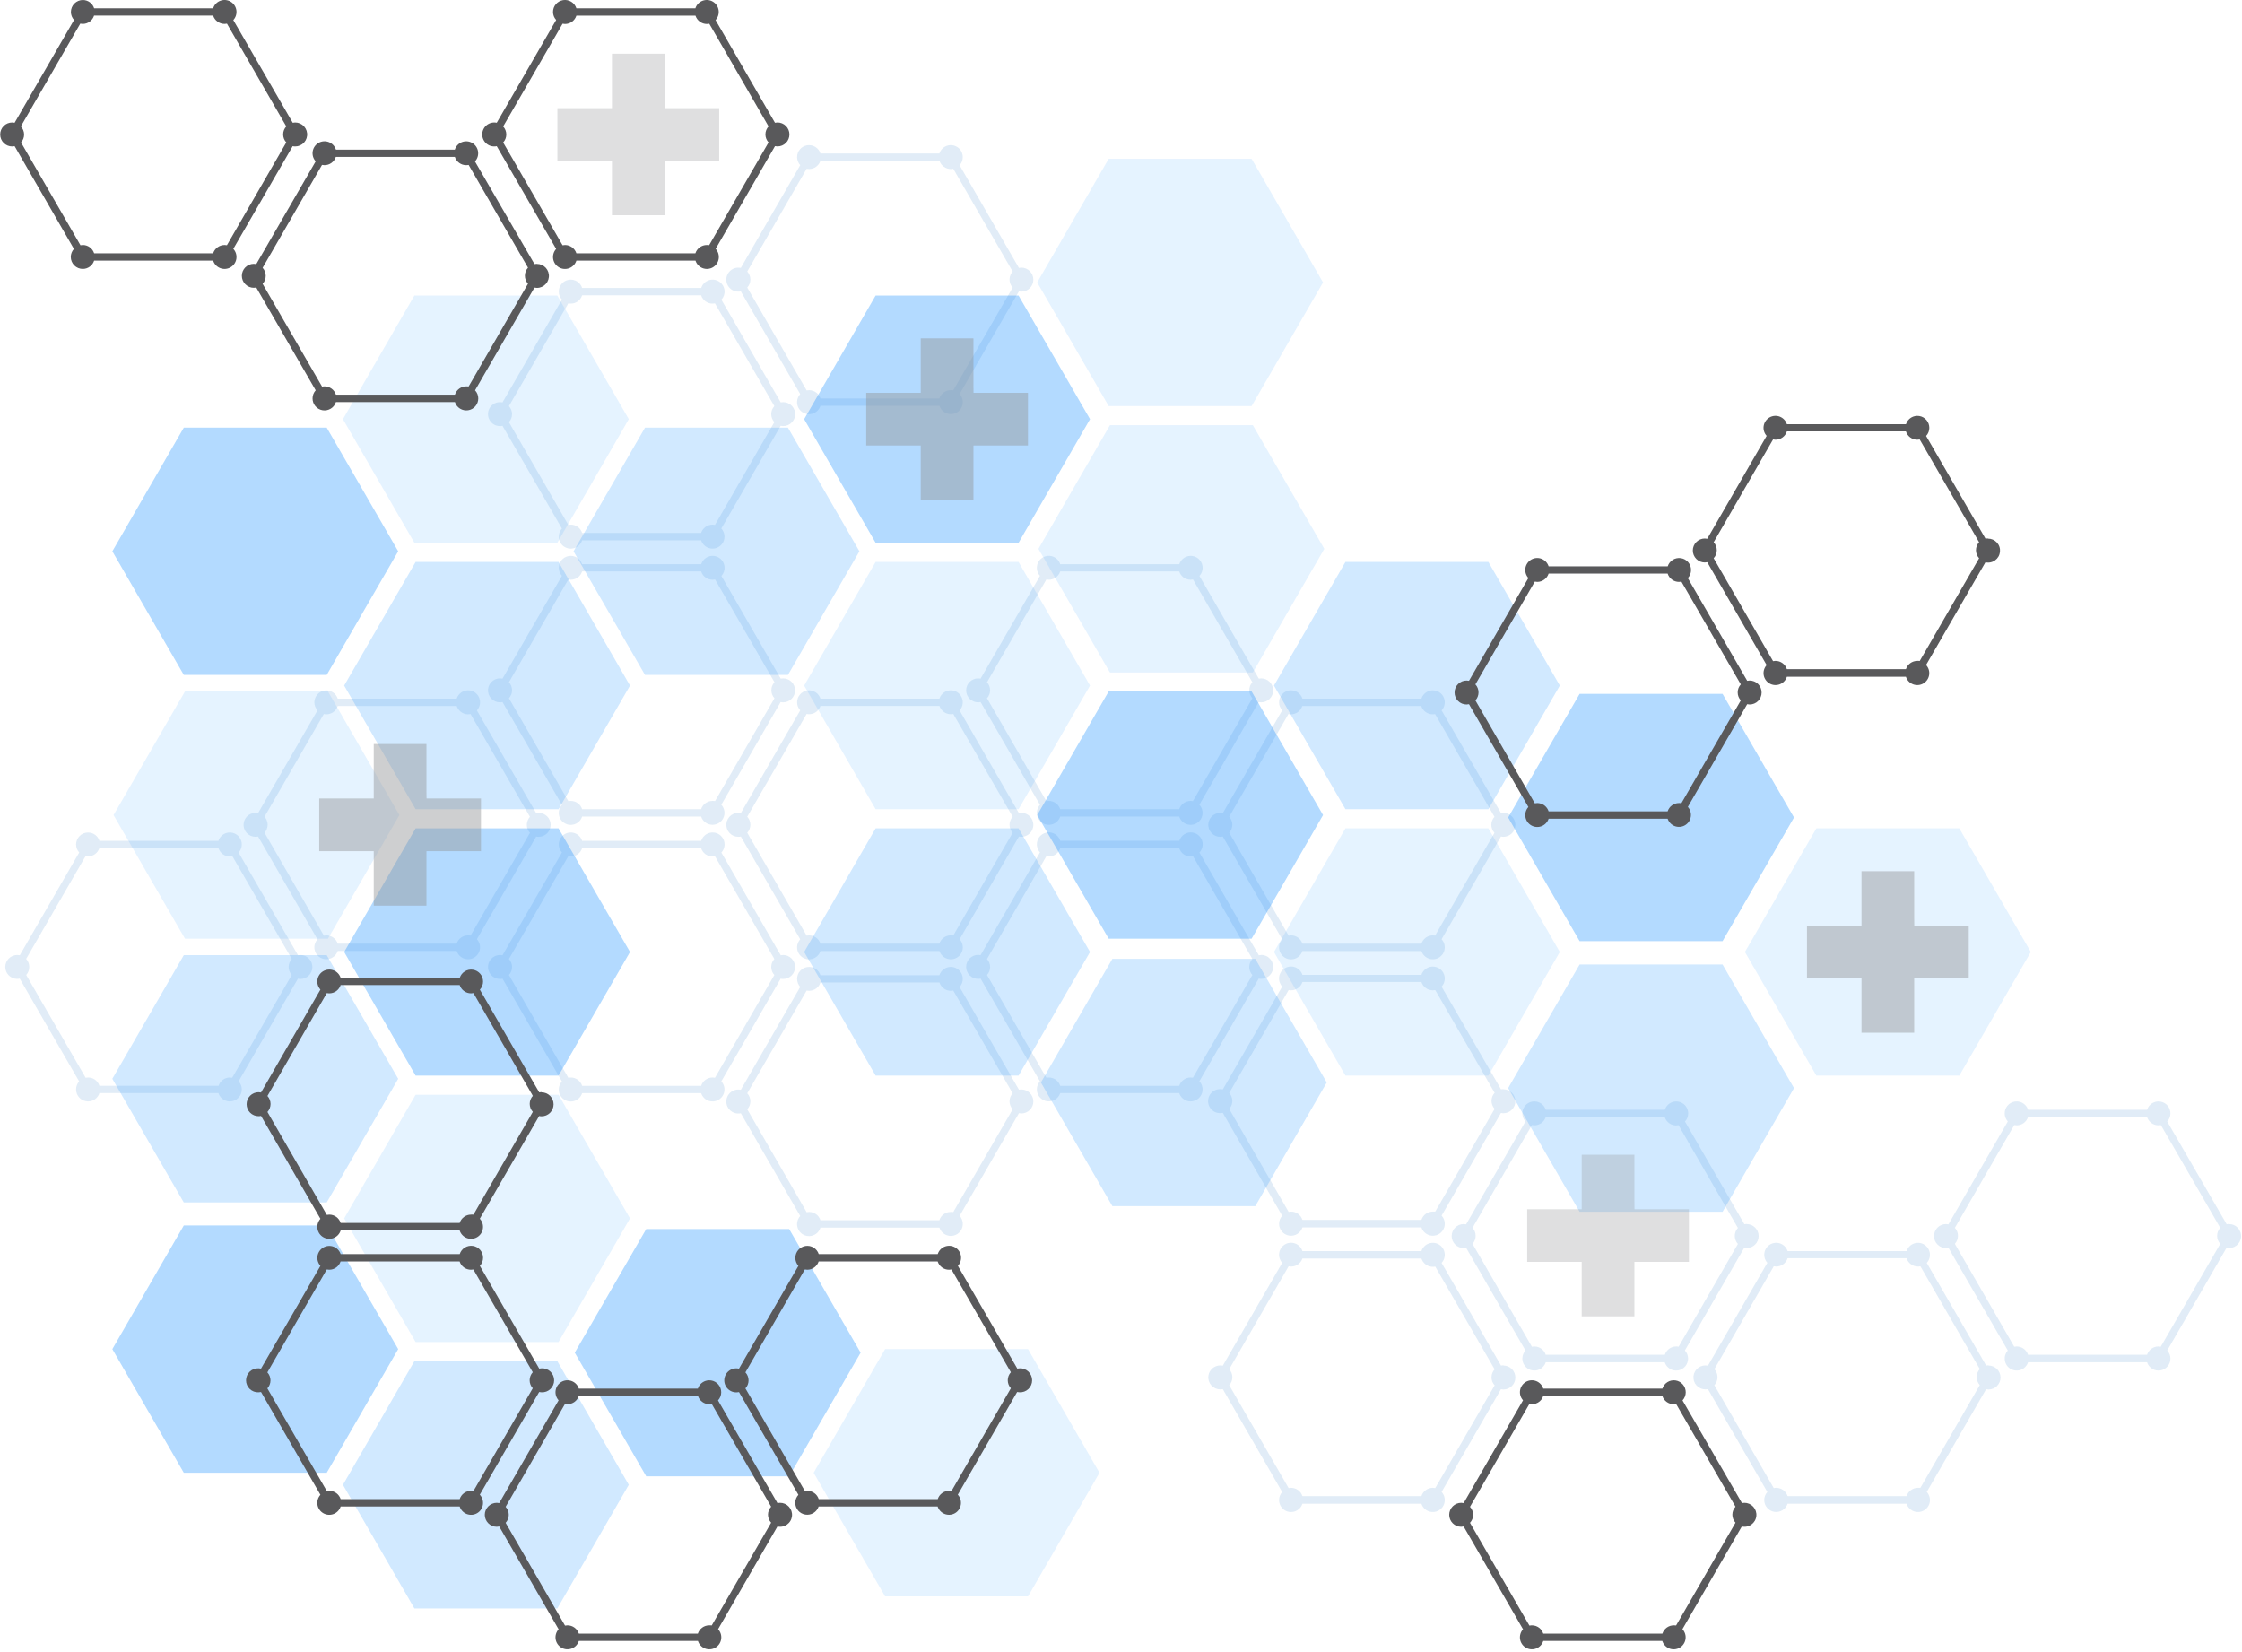 <svg width="915" height="674" viewBox="0 0 915 674" fill="none" xmlns="http://www.w3.org/2000/svg">
<g style="mix-blend-mode:screen" opacity="0.35">
<g style="mix-blend-mode:screen" opacity="0.35">
<path d="M319.63 276.84C319.294 276.842 318.959 276.879 318.63 276.95L294.41 235.04C294.906 234.504 295.276 233.863 295.492 233.164C295.707 232.466 295.763 231.728 295.655 231.006C295.547 230.283 295.279 229.593 294.869 228.988C294.459 228.383 293.918 227.878 293.287 227.51C292.656 227.142 291.95 226.92 291.222 226.861C290.493 226.802 289.761 226.908 289.079 227.17C288.396 227.432 287.782 227.844 287.28 228.375C286.778 228.907 286.403 229.544 286.18 230.24H237.58C237.226 229.129 236.486 228.181 235.494 227.568C234.502 226.956 233.323 226.718 232.171 226.9C231.019 227.081 229.97 227.669 229.214 228.557C228.458 229.445 228.045 230.574 228.05 231.74C228.051 232.949 228.508 234.113 229.33 235L205.08 276.95C204.408 276.805 203.714 276.803 203.041 276.945C202.369 277.087 201.734 277.369 201.177 277.772C200.621 278.176 200.156 278.692 199.813 279.287C199.47 279.883 199.256 280.544 199.185 281.227C199.114 281.911 199.189 282.601 199.403 283.254C199.617 283.907 199.966 284.508 200.428 285.017C200.89 285.525 201.454 285.931 202.083 286.207C202.713 286.484 203.393 286.624 204.08 286.62C204.417 286.619 204.753 286.579 205.08 286.5L229.33 328.45C228.837 328.988 228.47 329.631 228.258 330.33C228.046 331.028 227.993 331.766 228.104 332.488C228.215 333.21 228.486 333.898 228.898 334.501C229.311 335.104 229.853 335.606 230.485 335.972C231.117 336.338 231.824 336.557 232.552 336.613C233.28 336.669 234.011 336.561 234.692 336.297C235.373 336.033 235.986 335.619 236.486 335.087C236.986 334.554 237.36 333.916 237.58 333.22H286.15C286.375 333.914 286.752 334.55 287.254 335.079C287.757 335.608 288.371 336.018 289.053 336.278C289.735 336.539 290.467 336.643 291.194 336.583C291.921 336.523 292.626 336.301 293.256 335.932C293.886 335.564 294.426 335.059 294.835 334.455C295.244 333.851 295.512 333.162 295.62 332.44C295.728 331.719 295.672 330.982 295.458 330.284C295.243 329.587 294.875 328.946 294.38 328.41L318.6 286.5C318.928 286.579 319.263 286.619 319.6 286.62C320.897 286.62 322.141 286.105 323.058 285.188C323.975 284.271 324.49 283.027 324.49 281.73C324.49 280.433 323.975 279.189 323.058 278.272C322.141 277.355 320.897 276.84 319.6 276.84H319.63ZM290.79 326.84C289.758 326.843 288.753 327.173 287.92 327.781C287.086 328.39 286.467 329.248 286.15 330.23H237.58C237.267 329.247 236.649 328.39 235.817 327.781C234.985 327.171 233.981 326.842 232.95 326.84C232.614 326.842 232.279 326.879 231.95 326.95L207.7 284.95C208.524 284.062 208.982 282.896 208.982 281.685C208.982 280.474 208.524 279.308 207.7 278.42L231.95 236.47C232.278 236.544 232.614 236.584 232.95 236.59C233.983 236.587 234.988 236.256 235.82 235.645C236.652 235.034 237.268 234.174 237.58 233.19H286.15C286.466 234.183 287.092 235.049 287.936 235.661C288.78 236.273 289.798 236.598 290.84 236.59C291.176 236.588 291.511 236.555 291.84 236.49L316.08 278.42C315.256 279.308 314.799 280.474 314.799 281.685C314.799 282.896 315.256 284.062 316.08 284.95L291.84 326.89C291.51 326.834 291.175 326.813 290.84 326.83L290.79 326.84Z" fill="#0A65B9"/>
</g>
<g style="mix-blend-mode:screen" opacity="0.35">
<path d="M416.84 331.72C416.504 331.723 416.169 331.76 415.84 331.83L391.62 289.92C392.116 289.384 392.486 288.743 392.702 288.044C392.917 287.346 392.973 286.608 392.865 285.885C392.757 285.163 392.489 284.473 392.079 283.868C391.669 283.263 391.128 282.758 390.497 282.39C389.866 282.022 389.16 281.8 388.432 281.741C387.703 281.682 386.971 281.788 386.289 282.05C385.606 282.312 384.992 282.724 384.49 283.255C383.988 283.787 383.613 284.424 383.39 285.12H334.84C334.486 284.009 333.746 283.061 332.754 282.448C331.762 281.836 330.583 281.598 329.431 281.78C328.279 281.961 327.23 282.549 326.474 283.437C325.718 284.325 325.305 285.454 325.31 286.62C325.311 287.829 325.768 288.993 326.59 289.88L302.34 331.83C301.668 331.685 300.974 331.683 300.301 331.825C299.629 331.967 298.994 332.249 298.438 332.652C297.881 333.056 297.416 333.572 297.073 334.167C296.73 334.763 296.516 335.424 296.445 336.107C296.374 336.791 296.449 337.481 296.663 338.134C296.877 338.787 297.226 339.388 297.688 339.897C298.15 340.405 298.714 340.811 299.343 341.087C299.973 341.364 300.653 341.504 301.34 341.5C301.677 341.499 302.013 341.459 302.34 341.38L326.59 383.33C326.097 383.868 325.73 384.511 325.518 385.21C325.306 385.908 325.253 386.646 325.364 387.368C325.475 388.09 325.746 388.778 326.158 389.381C326.571 389.984 327.113 390.486 327.745 390.852C328.377 391.218 329.084 391.437 329.812 391.493C330.54 391.549 331.271 391.441 331.952 391.177C332.633 390.913 333.246 390.499 333.746 389.967C334.246 389.434 334.62 388.796 334.84 388.1H383.41C383.635 388.794 384.012 389.43 384.514 389.959C385.017 390.488 385.631 390.898 386.313 391.158C386.995 391.419 387.727 391.523 388.454 391.463C389.181 391.403 389.886 391.181 390.516 390.812C391.146 390.444 391.686 389.939 392.095 389.335C392.504 388.731 392.772 388.042 392.88 387.32C392.988 386.599 392.933 385.862 392.718 385.164C392.503 384.467 392.135 383.826 391.64 383.29L415.84 341.38C416.168 341.458 416.503 341.498 416.84 341.5C417.482 341.5 418.118 341.373 418.711 341.128C419.305 340.882 419.844 340.522 420.298 340.068C420.752 339.614 421.112 339.075 421.358 338.481C421.604 337.888 421.73 337.252 421.73 336.61C421.73 335.968 421.604 335.332 421.358 334.739C421.112 334.145 420.752 333.606 420.298 333.152C419.844 332.698 419.305 332.338 418.711 332.092C418.118 331.846 417.482 331.72 416.84 331.72V331.72ZM388 381.72C386.968 381.723 385.963 382.053 385.13 382.661C384.296 383.27 383.677 384.127 383.36 385.11H334.84C334.527 384.127 333.91 383.27 333.077 382.661C332.245 382.051 331.241 381.722 330.21 381.72C329.874 381.722 329.539 381.759 329.21 381.83L304.96 339.83C305.784 338.942 306.242 337.776 306.242 336.565C306.242 335.354 305.784 334.188 304.96 333.3L329.21 291.35C329.538 291.429 329.873 291.469 330.21 291.47C331.241 291.468 332.245 291.139 333.077 290.529C333.91 289.92 334.527 289.062 334.84 288.08H383.41C383.727 289.062 384.346 289.92 385.18 290.528C386.013 291.137 387.018 291.467 388.05 291.47C388.386 291.469 388.721 291.435 389.05 291.37L413.29 333.3C412.466 334.188 412.009 335.354 412.009 336.565C412.009 337.776 412.466 338.942 413.29 339.83L389.05 381.77C388.704 381.709 388.351 381.689 388 381.71V381.72Z" fill="#0A65B9"/>
</g>
<g style="mix-blend-mode:screen" opacity="0.35">
<path d="M319.63 164.11C319.294 164.112 318.959 164.149 318.63 164.22L294.41 122.31C294.906 121.774 295.276 121.133 295.492 120.434C295.707 119.736 295.763 118.998 295.655 118.276C295.547 117.553 295.279 116.863 294.869 116.258C294.459 115.653 293.918 115.148 293.287 114.78C292.656 114.412 291.95 114.19 291.221 114.131C290.493 114.072 289.761 114.178 289.079 114.44C288.396 114.702 287.782 115.114 287.28 115.645C286.778 116.177 286.402 116.814 286.18 117.51H237.58C237.226 116.399 236.486 115.451 235.494 114.838C234.502 114.226 233.323 113.988 232.171 114.17C231.019 114.351 229.97 114.939 229.214 115.827C228.458 116.715 228.045 117.844 228.05 119.01C228.051 120.219 228.508 121.383 229.33 122.27L205.08 164.22C204.367 164.066 203.628 164.074 202.918 164.242C202.208 164.411 201.545 164.737 200.977 165.195C200.409 165.653 199.951 166.233 199.637 166.891C199.322 167.55 199.159 168.27 199.159 169C199.159 169.73 199.322 170.45 199.637 171.109C199.951 171.767 200.409 172.347 200.977 172.805C201.545 173.263 202.208 173.589 202.918 173.757C203.628 173.926 204.367 173.934 205.08 173.78L229.33 215.72C228.837 216.258 228.47 216.901 228.258 217.6C228.046 218.298 227.993 219.036 228.104 219.758C228.215 220.48 228.486 221.168 228.898 221.771C229.31 222.374 229.853 222.876 230.485 223.242C231.117 223.608 231.823 223.827 232.552 223.883C233.28 223.939 234.011 223.831 234.692 223.567C235.373 223.303 235.986 222.889 236.486 222.357C236.986 221.824 237.36 221.186 237.58 220.49H286.15C286.372 221.186 286.748 221.823 287.25 222.355C287.752 222.886 288.366 223.298 289.049 223.56C289.731 223.822 290.463 223.928 291.191 223.869C291.92 223.81 292.626 223.588 293.257 223.22C293.888 222.852 294.429 222.347 294.839 221.742C295.249 221.137 295.517 220.447 295.625 219.724C295.733 219.002 295.677 218.264 295.462 217.566C295.246 216.867 294.876 216.226 294.38 215.69L318.6 173.78C319.272 173.925 319.967 173.927 320.639 173.785C321.311 173.643 321.946 173.361 322.503 172.958C323.059 172.554 323.524 172.038 323.867 171.443C324.21 170.847 324.424 170.186 324.495 169.503C324.566 168.819 324.492 168.129 324.277 167.476C324.063 166.823 323.714 166.222 323.252 165.713C322.79 165.204 322.226 164.799 321.597 164.522C320.968 164.246 320.287 164.106 319.6 164.11H319.63ZM290.79 214.11C289.758 214.113 288.753 214.443 287.92 215.051C287.086 215.66 286.467 216.518 286.15 217.5H237.58C237.267 216.517 236.649 215.66 235.817 215.051C234.985 214.441 233.981 214.112 232.95 214.11C232.614 214.112 232.279 214.149 231.95 214.22L207.7 172.27C208.524 171.382 208.982 170.216 208.982 169.005C208.982 167.794 208.524 166.628 207.7 165.74L231.95 123.8C232.279 123.871 232.614 123.908 232.95 123.91C233.981 123.908 234.985 123.579 235.817 122.969C236.649 122.36 237.267 121.502 237.58 120.52H286.15C286.467 121.502 287.086 122.36 287.92 122.968C288.753 123.577 289.758 123.907 290.79 123.91C291.126 123.908 291.461 123.875 291.79 123.81L316.03 165.74C315.206 166.628 314.749 167.794 314.749 169.005C314.749 170.216 315.206 171.382 316.03 172.27L291.79 214.21C291.478 214.14 291.16 214.103 290.84 214.1L290.79 214.11Z" fill="#0A65B9"/>
</g>
<g style="mix-blend-mode:screen" opacity="0.35">
<path d="M416.84 109.23C416.504 109.233 416.169 109.27 415.84 109.34L391.62 67.43C392.116 66.894 392.486 66.253 392.702 65.554C392.917 64.856 392.973 64.118 392.865 63.395C392.757 62.673 392.489 61.983 392.079 61.378C391.669 60.773 391.128 60.268 390.497 59.9C389.866 59.532 389.16 59.31 388.432 59.251C387.703 59.192 386.971 59.298 386.289 59.56C385.606 59.822 384.992 60.234 384.49 60.765C383.988 61.297 383.612 61.934 383.39 62.63H334.84C334.486 61.519 333.746 60.571 332.754 59.958C331.762 59.346 330.583 59.108 329.431 59.29C328.279 59.471 327.23 60.059 326.474 60.947C325.718 61.835 325.305 62.964 325.31 64.13C325.311 65.339 325.768 66.503 326.59 67.39L302.34 109.34C301.627 109.186 300.888 109.194 300.178 109.362C299.468 109.531 298.805 109.857 298.237 110.315C297.669 110.773 297.211 111.353 296.897 112.011C296.582 112.67 296.419 113.39 296.419 114.12C296.419 114.85 296.582 115.57 296.897 116.229C297.211 116.887 297.669 117.467 298.237 117.925C298.805 118.383 299.468 118.709 300.178 118.877C300.888 119.046 301.627 119.054 302.34 118.9L326.59 160.84C326.094 161.378 325.725 162.022 325.511 162.722C325.297 163.422 325.243 164.162 325.354 164.886C325.465 165.609 325.737 166.299 326.151 166.903C326.564 167.508 327.109 168.011 327.743 168.377C328.378 168.742 329.086 168.96 329.817 169.014C330.547 169.068 331.28 168.958 331.962 168.69C332.643 168.422 333.256 168.005 333.754 167.468C334.253 166.931 334.624 166.29 334.84 165.59H383.41C383.632 166.286 384.008 166.923 384.51 167.455C385.012 167.986 385.626 168.398 386.309 168.66C386.991 168.922 387.723 169.028 388.452 168.969C389.18 168.91 389.886 168.688 390.517 168.32C391.148 167.952 391.689 167.447 392.099 166.842C392.509 166.237 392.777 165.547 392.885 164.824C392.993 164.102 392.937 163.364 392.721 162.666C392.506 161.967 392.136 161.326 391.64 160.79L415.84 118.9C416.169 118.97 416.504 119.007 416.84 119.01C418.137 119.01 419.381 118.495 420.298 117.578C421.215 116.661 421.73 115.417 421.73 114.12C421.73 112.823 421.215 111.579 420.298 110.662C419.381 109.745 418.137 109.23 416.84 109.23ZM388 159.23C386.968 159.233 385.963 159.563 385.13 160.171C384.296 160.78 383.677 161.638 383.36 162.62H334.84C334.527 161.637 333.909 160.78 333.077 160.171C332.245 159.561 331.241 159.232 330.21 159.23C329.874 159.232 329.539 159.269 329.21 159.34L304.96 117.34C305.784 116.452 306.242 115.286 306.242 114.075C306.242 112.864 305.784 111.698 304.96 110.81L329.21 68.87C329.539 68.941 329.874 68.978 330.21 68.98C331.241 68.978 332.245 68.649 333.077 68.039C333.909 67.43 334.527 66.573 334.84 65.59H383.41C383.727 66.572 384.346 67.43 385.18 68.038C386.013 68.647 387.018 68.977 388.05 68.98C388.386 68.979 388.721 68.945 389.05 68.88L413.29 110.81C412.466 111.698 412.009 112.864 412.009 114.075C412.009 115.286 412.466 116.452 413.29 117.34L389.05 159.28C388.704 159.219 388.351 159.199 388 159.22V159.23Z" fill="#0A65B9"/>
</g>
<g style="mix-blend-mode:screen" opacity="0.35">
<path d="M514.74 276.84C514.404 276.842 514.069 276.879 513.74 276.95L489.51 235.04C490.35 234.146 490.818 232.966 490.82 231.74C490.825 230.574 490.412 229.445 489.656 228.557C488.9 227.669 487.851 227.081 486.699 226.9C485.547 226.718 484.368 226.956 483.376 227.568C482.384 228.181 481.644 229.129 481.29 230.24H432.69C432.47 229.544 432.096 228.907 431.597 228.375C431.098 227.843 430.485 227.43 429.805 227.165C429.125 226.901 428.394 226.793 427.667 226.848C426.939 226.904 426.234 227.122 425.601 227.486C424.969 227.85 424.427 228.352 424.014 228.953C423.601 229.555 423.329 230.241 423.216 230.962C423.104 231.683 423.155 232.42 423.365 233.119C423.575 233.818 423.939 234.461 424.43 235L400.19 276.95C399.861 276.88 399.526 276.843 399.19 276.84C397.893 276.84 396.649 277.355 395.732 278.272C394.815 279.189 394.3 280.433 394.3 281.73C394.3 283.027 394.815 284.271 395.732 285.188C396.649 286.105 397.893 286.62 399.19 286.62C399.527 286.618 399.862 286.578 400.19 286.5L424.43 328.45C423.94 328.989 423.577 329.632 423.368 330.33C423.159 331.028 423.109 331.764 423.221 332.484C423.334 333.203 423.606 333.889 424.018 334.49C424.43 335.091 424.972 335.592 425.603 335.956C426.233 336.321 426.938 336.539 427.665 336.596C428.391 336.652 429.121 336.545 429.801 336.283C430.48 336.02 431.093 335.609 431.593 335.079C432.093 334.549 432.468 333.914 432.69 333.22H481.26C481.483 333.917 481.859 334.555 482.361 335.086C482.863 335.618 483.479 336.03 484.162 336.292C484.845 336.554 485.578 336.659 486.307 336.6C487.036 336.54 487.742 336.317 488.374 335.948C489.005 335.578 489.545 335.072 489.954 334.465C490.363 333.859 490.631 333.168 490.737 332.445C490.843 331.721 490.786 330.983 490.568 330.284C490.35 329.586 489.979 328.945 489.48 328.41L513.71 286.5C514.038 286.579 514.373 286.619 514.71 286.62C516.007 286.62 517.251 286.105 518.168 285.188C519.085 284.271 519.6 283.027 519.6 281.73C519.6 280.433 519.085 279.189 518.168 278.272C517.251 277.355 516.007 276.84 514.71 276.84H514.74ZM485.89 326.84C484.859 326.842 483.855 327.171 483.023 327.781C482.191 328.39 481.573 329.247 481.26 330.23H432.69C432.373 329.248 431.754 328.39 430.921 327.781C430.087 327.173 429.082 326.843 428.05 326.84C427.714 326.843 427.379 326.88 427.05 326.95L402.81 284.95C403.627 284.059 404.081 282.894 404.081 281.685C404.081 280.476 403.627 279.311 402.81 278.42L427.05 236.47C427.379 236.543 427.714 236.583 428.05 236.59C429.084 236.588 430.09 236.257 430.924 235.646C431.758 235.035 432.377 234.175 432.69 233.19H481.26C481.572 234.174 482.188 235.034 483.02 235.645C483.853 236.256 484.858 236.587 485.89 236.59C486.226 236.588 486.561 236.555 486.89 236.49L511.12 278.42C510.303 279.311 509.849 280.476 509.849 281.685C509.849 282.894 510.303 284.059 511.12 284.95L486.84 326.93C486.528 326.864 486.209 326.83 485.89 326.83V326.84Z" fill="#0A65B9"/>
</g>
<g style="mix-blend-mode:screen" opacity="0.35">
<path d="M613.59 331.72C613.254 331.723 612.919 331.76 612.59 331.83L588.34 289.92C588.836 289.384 589.206 288.743 589.422 288.044C589.637 287.346 589.693 286.608 589.585 285.885C589.477 285.163 589.209 284.473 588.799 283.868C588.389 283.263 587.848 282.758 587.217 282.39C586.586 282.022 585.88 281.8 585.152 281.741C584.423 281.682 583.691 281.788 583.009 282.05C582.326 282.312 581.712 282.724 581.21 283.255C580.708 283.787 580.333 284.424 580.11 285.12H531.54C531.186 284.009 530.446 283.061 529.454 282.448C528.462 281.836 527.283 281.598 526.131 281.78C524.979 281.961 523.93 282.549 523.174 283.437C522.418 284.325 522.005 285.454 522.01 286.62C522.011 287.829 522.468 288.993 523.29 289.88L499.04 331.83C498.368 331.685 497.674 331.683 497.001 331.825C496.329 331.967 495.694 332.249 495.137 332.652C494.581 333.056 494.116 333.572 493.773 334.167C493.43 334.763 493.216 335.424 493.145 336.107C493.074 336.791 493.149 337.481 493.363 338.134C493.577 338.787 493.926 339.388 494.388 339.897C494.85 340.405 495.414 340.811 496.043 341.087C496.672 341.364 497.353 341.504 498.04 341.5C498.377 341.499 498.713 341.459 499.04 341.38L523.29 383.33C522.797 383.868 522.43 384.511 522.218 385.21C522.006 385.908 521.953 386.646 522.064 387.368C522.175 388.09 522.446 388.778 522.858 389.381C523.271 389.984 523.813 390.486 524.445 390.852C525.077 391.218 525.783 391.437 526.512 391.493C527.24 391.549 527.971 391.441 528.652 391.177C529.333 390.913 529.946 390.499 530.446 389.967C530.946 389.434 531.32 388.796 531.54 388.1H580.11C580.335 388.794 580.712 389.43 581.214 389.959C581.717 390.488 582.331 390.898 583.013 391.158C583.695 391.419 584.427 391.523 585.154 391.463C585.881 391.403 586.586 391.181 587.216 390.812C587.846 390.444 588.386 389.939 588.795 389.335C589.204 388.731 589.472 388.042 589.58 387.32C589.688 386.599 589.632 385.862 589.418 385.164C589.203 384.467 588.835 383.826 588.34 383.29L612.56 341.38C612.888 341.458 613.223 341.498 613.56 341.5C614.857 341.5 616.101 340.985 617.018 340.068C617.935 339.151 618.45 337.907 618.45 336.61C618.45 335.313 617.935 334.069 617.018 333.152C616.101 332.235 614.857 331.72 613.56 331.72H613.59ZM584.75 381.72C583.718 381.723 582.713 382.053 581.88 382.661C581.046 383.27 580.427 384.127 580.11 385.11H531.54C531.227 384.127 530.609 383.27 529.777 382.661C528.945 382.051 527.941 381.722 526.91 381.72C526.574 381.722 526.239 381.759 525.91 381.83L501.66 339.83C502.484 338.942 502.942 337.776 502.942 336.565C502.942 335.354 502.484 334.188 501.66 333.3L525.84 291.39C526.168 291.469 526.503 291.509 526.84 291.51C527.871 291.508 528.875 291.179 529.707 290.569C530.539 289.96 531.157 289.102 531.47 288.12H580.04C580.357 289.102 580.976 289.96 581.81 290.568C582.643 291.177 583.648 291.507 584.68 291.51C585.016 291.509 585.351 291.475 585.68 291.41L609.92 333.34C609.096 334.228 608.639 335.394 608.639 336.605C608.639 337.816 609.096 338.982 609.92 339.87L585.68 381.81C585.374 381.745 585.063 381.711 584.75 381.71V381.72Z" fill="#0A65B9"/>
</g>
<g style="mix-blend-mode:screen" opacity="0.35">
<path d="M712.92 499.49C712.584 499.492 712.249 499.529 711.92 499.6L687.67 457.69C688.511 456.797 688.979 455.617 688.98 454.39C688.985 453.224 688.572 452.095 687.816 451.207C687.06 450.319 686.011 449.731 684.859 449.55C683.707 449.368 682.528 449.606 681.536 450.218C680.544 450.831 679.804 451.779 679.45 452.89H630.84C630.62 452.194 630.246 451.557 629.747 451.025C629.248 450.493 628.635 450.08 627.955 449.815C627.275 449.551 626.545 449.443 625.817 449.498C625.089 449.554 624.384 449.772 623.751 450.136C623.119 450.5 622.577 451.002 622.164 451.603C621.751 452.205 621.479 452.892 621.366 453.612C621.254 454.333 621.305 455.07 621.515 455.769C621.725 456.468 622.089 457.111 622.58 457.65L598.34 499.65C598.011 499.58 597.676 499.543 597.34 499.54C596.043 499.54 594.799 500.055 593.882 500.972C592.965 501.889 592.45 503.133 592.45 504.43C592.45 505.727 592.965 506.971 593.882 507.888C594.799 508.805 596.043 509.32 597.34 509.32C597.676 509.317 598.011 509.28 598.34 509.21L622.58 551.15C622.09 551.689 621.727 552.332 621.518 553.03C621.309 553.728 621.259 554.464 621.371 555.184C621.484 555.903 621.756 556.589 622.168 557.19C622.58 557.791 623.122 558.292 623.753 558.656C624.384 559.021 625.088 559.239 625.815 559.296C626.541 559.352 627.271 559.245 627.951 558.983C628.63 558.72 629.243 558.309 629.743 557.779C630.243 557.249 630.618 556.614 630.84 555.92H679.41C679.764 557.031 680.504 557.979 681.496 558.592C682.488 559.204 683.667 559.442 684.819 559.26C685.971 559.079 687.02 558.491 687.776 557.603C688.532 556.715 688.945 555.586 688.94 554.42C688.939 553.193 688.471 552.013 687.63 551.12L711.85 509.21C712.179 509.28 712.514 509.317 712.85 509.32C714.147 509.32 715.391 508.805 716.308 507.888C717.225 506.971 717.74 505.727 717.74 504.43C717.74 503.133 717.225 501.889 716.308 500.972C715.391 500.055 714.147 499.54 712.85 499.54L712.92 499.49ZM684.08 549.49C683.049 549.492 682.045 549.821 681.213 550.431C680.381 551.04 679.763 551.897 679.45 552.88H630.84C630.523 551.898 629.904 551.04 629.071 550.432C628.237 549.823 627.232 549.493 626.2 549.49C625.864 549.493 625.529 549.53 625.2 549.6L600.96 507.6C601.777 506.709 602.231 505.544 602.231 504.335C602.231 503.126 601.777 501.961 600.96 501.07L625.2 459.13C625.529 459.2 625.864 459.237 626.2 459.24C627.227 459.24 628.228 458.916 629.061 458.315C629.894 457.713 630.517 456.865 630.84 455.89H679.41C679.723 456.872 680.341 457.73 681.173 458.339C682.005 458.949 683.009 459.278 684.04 459.28C684.376 459.278 684.711 459.245 685.04 459.18L709.27 501.11C708.453 502.001 707.999 503.166 707.999 504.375C707.999 505.584 708.453 506.749 709.27 507.64L685.07 549.59C684.745 549.518 684.413 549.481 684.08 549.48V549.49Z" fill="#0A65B9"/>
</g>
<g style="mix-blend-mode:screen" opacity="0.35">
<path d="M811.59 557.17C811.253 557.172 810.918 557.212 810.59 557.29L786.34 515.38C786.835 514.844 787.203 514.203 787.418 513.506C787.632 512.808 787.688 512.071 787.58 511.349C787.472 510.628 787.204 509.939 786.795 509.335C786.385 508.731 785.846 508.226 785.216 507.857C784.586 507.489 783.881 507.267 783.154 507.207C782.427 507.147 781.695 507.251 781.013 507.512C780.331 507.772 779.717 508.182 779.214 508.711C778.712 509.24 778.334 509.875 778.11 510.57H729.55C729.328 509.876 728.953 509.241 728.453 508.711C727.953 508.181 727.34 507.769 726.661 507.507C725.981 507.245 725.251 507.138 724.525 507.194C723.798 507.251 723.093 507.469 722.462 507.834C721.831 508.198 721.29 508.699 720.878 509.3C720.466 509.901 720.194 510.586 720.081 511.306C719.969 512.026 720.019 512.762 720.228 513.46C720.437 514.158 720.8 514.801 721.29 515.34L697.04 557.34C696.712 557.261 696.377 557.221 696.04 557.22C695.353 557.216 694.672 557.356 694.043 557.632C693.414 557.909 692.85 558.314 692.388 558.823C691.926 559.332 691.577 559.933 691.363 560.586C691.149 561.239 691.074 561.929 691.145 562.613C691.216 563.296 691.43 563.957 691.773 564.553C692.116 565.148 692.581 565.664 693.137 566.068C693.694 566.471 694.329 566.753 695.001 566.895C695.674 567.036 696.368 567.035 697.04 566.89L721.29 608.89C720.468 609.777 720.011 610.941 720.01 612.15C720.013 613.313 720.431 614.437 721.188 615.32C721.945 616.203 722.992 616.787 724.141 616.968C725.289 617.148 726.465 616.913 727.456 616.305C728.448 615.697 729.19 614.756 729.55 613.65H778.11C778.332 614.346 778.708 614.983 779.21 615.515C779.712 616.046 780.326 616.458 781.009 616.72C781.691 616.982 782.423 617.088 783.151 617.029C783.88 616.97 784.586 616.748 785.217 616.38C785.848 616.012 786.389 615.507 786.799 614.902C787.209 614.297 787.477 613.607 787.585 612.884C787.693 612.162 787.637 611.424 787.422 610.726C787.206 610.027 786.836 609.386 786.34 608.85L810.56 566.94C810.889 567.01 811.224 567.047 811.56 567.05C812.202 567.05 812.838 566.923 813.431 566.678C814.025 566.432 814.564 566.072 815.018 565.618C815.472 565.164 815.832 564.625 816.078 564.031C816.324 563.438 816.45 562.802 816.45 562.16C816.45 561.518 816.324 560.882 816.078 560.289C815.832 559.695 815.472 559.156 815.018 558.702C814.564 558.248 814.025 557.888 813.431 557.642C812.838 557.396 812.202 557.27 811.56 557.27L811.59 557.17ZM782.75 607.17C781.716 607.172 780.71 607.503 779.876 608.114C779.042 608.725 778.424 609.585 778.11 610.57H729.55C729.237 609.585 728.618 608.725 727.784 608.114C726.95 607.503 725.944 607.172 724.91 607.17C724.573 607.172 724.238 607.212 723.91 607.29L699.66 565.29C700.484 564.402 700.942 563.236 700.942 562.025C700.942 560.814 700.484 559.648 699.66 558.76L723.91 516.76C724.239 516.83 724.574 516.867 724.91 516.87C725.942 516.867 726.947 516.537 727.781 515.928C728.614 515.32 729.233 514.462 729.55 513.48H778.11C778.427 514.462 779.046 515.32 779.88 515.928C780.713 516.537 781.718 516.867 782.75 516.87C783.086 516.874 783.422 516.841 783.75 516.77L807.99 558.71C807.173 559.601 806.719 560.766 806.719 561.975C806.719 563.184 807.173 564.349 807.99 565.24L783.75 607.17C783.418 607.134 783.083 607.131 782.75 607.16V607.17Z" fill="#0A65B9"/>
</g>
<g style="mix-blend-mode:screen" opacity="0.35">
<path d="M613.59 444.45C613.254 444.453 612.919 444.49 612.59 444.56L588.34 402.65C588.836 402.114 589.206 401.473 589.421 400.774C589.637 400.076 589.693 399.338 589.585 398.616C589.477 397.893 589.209 397.203 588.799 396.598C588.389 395.993 587.848 395.488 587.217 395.12C586.586 394.752 585.88 394.53 585.151 394.471C584.423 394.412 583.691 394.518 583.009 394.78C582.326 395.042 581.712 395.454 581.21 395.985C580.708 396.517 580.332 397.154 580.11 397.85H531.54C531.322 397.152 530.949 396.512 530.45 395.978C529.951 395.443 529.338 395.027 528.657 394.761C527.976 394.496 527.243 394.386 526.514 394.441C525.785 394.497 525.077 394.715 524.444 395.081C523.81 395.446 523.267 395.949 522.854 396.553C522.442 397.157 522.17 397.845 522.059 398.568C521.948 399.291 522.001 400.03 522.214 400.729C522.427 401.429 522.795 402.072 523.29 402.61L499.04 444.59C498.322 444.425 497.576 444.423 496.857 444.586C496.138 444.749 495.466 445.072 494.889 445.531C494.312 445.99 493.847 446.573 493.527 447.237C493.207 447.901 493.04 448.628 493.04 449.365C493.04 450.102 493.207 450.829 493.527 451.493C493.847 452.157 494.312 452.74 494.889 453.199C495.466 453.658 496.138 453.981 496.857 454.144C497.576 454.307 498.322 454.305 499.04 454.14L523.29 496.14C522.468 497.031 522.011 498.198 522.01 499.41C522.008 500.575 522.422 501.703 523.179 502.589C523.936 503.475 524.985 504.061 526.136 504.241C527.287 504.421 528.465 504.183 529.456 503.57C530.447 502.958 531.186 502.01 531.54 500.9H580.11C580.332 501.596 580.708 502.233 581.21 502.765C581.712 503.296 582.326 503.708 583.009 503.97C583.691 504.232 584.423 504.338 585.151 504.279C585.88 504.22 586.586 503.998 587.217 503.63C587.848 503.262 588.389 502.757 588.799 502.152C589.209 501.547 589.477 500.857 589.585 500.134C589.693 499.412 589.637 498.674 589.421 497.976C589.206 497.277 588.836 496.636 588.34 496.1L612.56 454.19C612.888 454.264 613.223 454.304 613.56 454.31C614.857 454.31 616.101 453.795 617.018 452.878C617.935 451.961 618.45 450.717 618.45 449.42C618.45 448.123 617.935 446.879 617.018 445.962C616.101 445.045 614.857 444.53 613.56 444.53L613.59 444.45ZM584.75 494.45C583.717 494.45 582.711 494.778 581.877 495.388C581.043 495.997 580.424 496.856 580.11 497.84H531.54C531.228 496.857 530.611 495.998 529.779 495.389C528.946 494.779 527.942 494.451 526.91 494.45C526.574 494.452 526.239 494.489 525.91 494.56L501.66 452.56C502.484 451.672 502.941 450.506 502.941 449.295C502.941 448.084 502.484 446.918 501.66 446.03L525.91 404.03C526.239 404.101 526.574 404.138 526.91 404.14C527.942 404.14 528.946 403.811 529.779 403.201C530.611 402.592 531.228 401.733 531.54 400.75H580.11C580.424 401.734 581.043 402.593 581.877 403.202C582.711 403.812 583.717 404.14 584.75 404.14C585.085 404.142 585.42 404.112 585.75 404.05L609.99 445.98C609.166 446.868 608.708 448.034 608.708 449.245C608.708 450.456 609.166 451.622 609.99 452.51L585.75 494.44C585.417 494.408 585.083 494.408 584.75 494.44V494.45Z" fill="#0A65B9"/>
</g>
<g style="mix-blend-mode:screen" opacity="0.35">
<path d="M613.59 557.17C613.253 557.172 612.918 557.212 612.59 557.29L588.34 515.38C588.835 514.844 589.203 514.203 589.418 513.506C589.632 512.808 589.688 512.071 589.58 511.349C589.472 510.628 589.204 509.939 588.795 509.335C588.386 508.731 587.846 508.226 587.216 507.857C586.586 507.489 585.881 507.267 585.154 507.207C584.427 507.147 583.695 507.251 583.013 507.512C582.331 507.772 581.717 508.182 581.214 508.711C580.712 509.24 580.335 509.875 580.11 510.57H531.54C531.32 509.874 530.946 509.236 530.446 508.703C529.946 508.171 529.333 507.757 528.652 507.493C527.971 507.229 527.24 507.121 526.512 507.177C525.783 507.233 525.077 507.452 524.445 507.818C523.813 508.184 523.271 508.686 522.858 509.289C522.446 509.892 522.175 510.58 522.064 511.302C521.953 512.024 522.006 512.762 522.218 513.46C522.43 514.159 522.797 514.802 523.29 515.34L499.04 557.34C498.713 557.261 498.377 557.221 498.04 557.22C497.353 557.216 496.672 557.356 496.043 557.632C495.414 557.909 494.85 558.314 494.388 558.823C493.926 559.332 493.577 559.933 493.363 560.586C493.149 561.238 493.074 561.929 493.145 562.613C493.216 563.296 493.43 563.957 493.773 564.553C494.116 565.148 494.581 565.664 495.137 566.068C495.694 566.471 496.329 566.753 497.001 566.895C497.674 567.036 498.368 567.035 499.04 566.89L523.29 608.89C522.468 609.777 522.011 610.941 522.01 612.15C522.005 613.316 522.418 614.445 523.174 615.333C523.93 616.221 524.979 616.809 526.131 616.99C527.283 617.172 528.462 616.934 529.454 616.322C530.446 615.709 531.186 614.761 531.54 613.65H580.11C580.333 614.346 580.708 614.983 581.21 615.515C581.712 616.046 582.326 616.458 583.009 616.72C583.691 616.982 584.423 617.088 585.152 617.029C585.88 616.97 586.586 616.748 587.217 616.38C587.848 616.012 588.389 615.507 588.799 614.902C589.209 614.297 589.477 613.607 589.585 612.884C589.693 612.162 589.637 611.424 589.422 610.726C589.206 610.027 588.836 609.386 588.34 608.85L612.56 566.94C612.889 567.01 613.224 567.047 613.56 567.05C614.202 567.05 614.838 566.923 615.431 566.678C616.025 566.432 616.564 566.072 617.018 565.618C617.472 565.164 617.832 564.625 618.078 564.031C618.324 563.438 618.45 562.802 618.45 562.16C618.45 561.518 618.324 560.882 618.078 560.289C617.832 559.695 617.472 559.156 617.018 558.702C616.564 558.248 616.025 557.888 615.431 557.642C614.838 557.396 614.202 557.27 613.56 557.27L613.59 557.17ZM584.75 607.17C583.716 607.172 582.71 607.503 581.876 608.114C581.042 608.725 580.424 609.585 580.11 610.57H531.54C531.228 609.586 530.612 608.726 529.78 608.115C528.947 607.503 527.943 607.173 526.91 607.17C526.573 607.171 526.238 607.211 525.91 607.29L501.66 565.29C502.484 564.402 502.942 563.236 502.942 562.025C502.942 560.814 502.484 559.648 501.66 558.76L525.91 516.76C526.239 516.831 526.574 516.867 526.91 516.87C527.928 516.876 528.922 516.562 529.752 515.974C530.583 515.386 531.208 514.552 531.54 513.59H580.11C580.427 514.572 581.046 515.429 581.88 516.038C582.713 516.647 583.718 516.977 584.75 516.98C585.086 516.984 585.421 516.95 585.75 516.88L609.99 558.82C609.166 559.708 608.709 560.874 608.709 562.085C608.709 563.296 609.166 564.462 609.99 565.35L585.75 607.28C585.421 607.208 585.086 607.168 584.75 607.16V607.17Z" fill="#0A65B9"/>
</g>
<g style="mix-blend-mode:screen" opacity="0.35">
<path d="M122.63 389.73C122.294 389.733 121.959 389.77 121.63 389.84L97.38 347.93C97.876 347.394 98.246 346.753 98.462 346.054C98.677 345.356 98.733 344.618 98.625 343.896C98.517 343.173 98.249 342.483 97.839 341.878C97.429 341.273 96.888 340.768 96.257 340.4C95.626 340.032 94.92 339.81 94.192 339.751C93.463 339.692 92.731 339.798 92.049 340.06C91.366 340.322 90.752 340.734 90.25 341.265C89.748 341.797 89.373 342.434 89.15 343.13H40.58C40.267 342.148 39.649 341.29 38.817 340.681C37.985 340.071 36.981 339.742 35.95 339.74C35.307 339.739 34.67 339.864 34.076 340.109C33.481 340.355 32.941 340.715 32.486 341.169C32.031 341.623 31.67 342.162 31.423 342.756C31.177 343.35 31.05 343.987 31.05 344.63C31.051 345.839 31.508 347.003 32.33 347.89L8.08 389.84C7.751 389.769 7.416 389.732 7.08 389.73C6.438 389.726 5.801 389.849 5.206 390.091C4.612 390.333 4.07 390.69 3.613 391.141C3.157 391.592 2.793 392.129 2.544 392.721C2.294 393.313 2.164 393.948 2.16 394.59C2.16 395.887 2.675 397.131 3.592 398.048C4.509 398.965 5.753 399.48 7.05 399.48C7.387 399.479 7.722 399.439 8.05 399.36L32.3 441.31C31.488 442.209 31.043 443.379 31.05 444.59C31.05 445.233 31.177 445.87 31.423 446.464C31.67 447.058 32.031 447.597 32.486 448.051C32.941 448.506 33.481 448.865 34.076 449.111C34.67 449.356 35.307 449.481 35.95 449.48C36.981 449.478 37.985 449.149 38.817 448.539C39.649 447.93 40.267 447.073 40.58 446.09H89.15C89.374 446.784 89.752 447.42 90.254 447.949C90.757 448.478 91.371 448.888 92.053 449.148C92.735 449.409 93.466 449.513 94.194 449.453C94.921 449.393 95.626 449.171 96.256 448.803C96.886 448.434 97.425 447.929 97.835 447.325C98.244 446.721 98.512 446.032 98.62 445.311C98.728 444.589 98.672 443.852 98.458 443.154C98.243 442.457 97.875 441.816 97.38 441.28L121.6 399.39C121.928 399.468 122.263 399.508 122.6 399.51C123.897 399.51 125.141 398.995 126.058 398.078C126.975 397.161 127.49 395.917 127.49 394.62C127.49 393.323 126.975 392.079 126.058 391.162C125.141 390.245 123.897 389.73 122.6 389.73H122.63ZM93.84 439.72C92.808 439.723 91.803 440.053 90.969 440.662C90.136 441.27 89.517 442.128 89.2 443.11H40.58C40.267 442.128 39.649 441.27 38.817 440.661C37.985 440.051 36.981 439.722 35.95 439.72C35.614 439.722 35.279 439.759 34.95 439.83L10.7 397.88C11.518 396.981 11.965 395.805 11.95 394.59C11.947 393.378 11.49 392.212 10.67 391.32L34.92 349.37C35.248 349.449 35.583 349.489 35.92 349.49C36.951 349.488 37.955 349.159 38.787 348.549C39.619 347.94 40.237 347.083 40.55 346.1H89.15C89.464 347.096 90.089 347.966 90.933 348.581C91.777 349.197 92.796 349.526 93.84 349.52C94.176 349.519 94.511 349.485 94.84 349.42L119.08 391.35C118.256 392.238 117.799 393.404 117.799 394.615C117.799 395.826 118.256 396.992 119.08 397.88L94.77 439.82C94.464 439.755 94.153 439.721 93.84 439.72V439.72Z" fill="#0A65B9"/>
</g>
<g style="mix-blend-mode:screen" opacity="0.35">
<path d="M514.74 389.73C514.404 389.732 514.069 389.769 513.74 389.84L489.51 347.93C490.368 347.03 490.844 345.833 490.84 344.59C490.845 343.424 490.432 342.295 489.676 341.407C488.92 340.519 487.871 339.931 486.719 339.75C485.567 339.568 484.388 339.806 483.396 340.418C482.404 341.031 481.664 341.979 481.31 343.09H432.69C432.47 342.394 432.096 341.757 431.597 341.225C431.098 340.693 430.485 340.28 429.805 340.015C429.125 339.751 428.394 339.643 427.667 339.698C426.939 339.754 426.234 339.972 425.601 340.336C424.969 340.7 424.427 341.202 424.014 341.803C423.601 342.405 423.329 343.091 423.216 343.812C423.104 344.533 423.155 345.27 423.365 345.969C423.575 346.668 423.939 347.31 424.43 347.85L400.19 389.8C399.861 389.73 399.526 389.693 399.19 389.69C397.893 389.69 396.649 390.205 395.732 391.122C394.815 392.039 394.3 393.283 394.3 394.58C394.3 395.877 394.815 397.121 395.732 398.038C396.649 398.955 397.893 399.47 399.19 399.47C399.527 399.468 399.862 399.428 400.19 399.35L424.43 441.3C423.94 441.839 423.577 442.482 423.368 443.18C423.159 443.878 423.109 444.614 423.221 445.334C423.334 446.053 423.606 446.739 424.018 447.34C424.43 447.941 424.972 448.442 425.603 448.806C426.233 449.171 426.938 449.389 427.665 449.446C428.391 449.502 429.121 449.395 429.801 449.133C430.48 448.87 431.093 448.459 431.593 447.929C432.093 447.399 432.468 446.764 432.69 446.07H481.26C481.483 446.767 481.859 447.405 482.361 447.936C482.863 448.468 483.479 448.88 484.162 449.142C484.845 449.404 485.578 449.509 486.307 449.449C487.036 449.39 487.742 449.167 488.374 448.798C489.005 448.428 489.545 447.922 489.954 447.315C490.363 446.709 490.631 446.018 490.737 445.295C490.843 444.571 490.786 443.832 490.568 443.134C490.35 442.436 489.979 441.795 489.48 441.26L513.71 399.35C514.038 399.429 514.373 399.469 514.71 399.47C516.007 399.47 517.251 398.955 518.168 398.038C519.085 397.121 519.6 395.877 519.6 394.58C519.6 393.283 519.085 392.039 518.168 391.122C517.251 390.205 516.007 389.69 514.71 389.69L514.74 389.73ZM485.89 439.73C484.859 439.732 483.855 440.061 483.023 440.671C482.191 441.28 481.573 442.137 481.26 443.12H432.69C432.373 442.138 431.754 441.28 430.921 440.671C430.087 440.063 429.082 439.733 428.05 439.73C427.714 439.733 427.379 439.77 427.05 439.84L402.81 397.89C403.627 396.999 404.081 395.834 404.081 394.625C404.081 393.416 403.627 392.251 402.81 391.36L427.05 349.41C427.378 349.488 427.713 349.528 428.05 349.53C429.082 349.527 430.087 349.197 430.921 348.588C431.754 347.979 432.373 347.122 432.69 346.14H481.26C481.573 347.122 482.191 347.98 483.023 348.589C483.855 349.199 484.859 349.528 485.89 349.53C486.226 349.528 486.561 349.495 486.89 349.43L511.12 391.36C510.303 392.251 509.849 393.416 509.849 394.625C509.849 395.834 510.303 396.999 511.12 397.89L486.84 439.82C486.528 439.754 486.209 439.72 485.89 439.72V439.73Z" fill="#0A65B9"/>
</g>
<g style="mix-blend-mode:screen" opacity="0.35">
<path d="M416.84 444.59C416.504 444.593 416.169 444.63 415.84 444.7L391.62 402.79C392.116 402.254 392.486 401.613 392.702 400.914C392.917 400.216 392.973 399.478 392.865 398.756C392.757 398.033 392.489 397.343 392.079 396.738C391.669 396.133 391.128 395.628 390.497 395.26C389.866 394.892 389.16 394.67 388.432 394.611C387.703 394.552 386.971 394.658 386.289 394.92C385.606 395.182 384.992 395.594 384.49 396.125C383.988 396.657 383.612 397.294 383.39 397.99H334.84C334.486 396.879 333.746 395.931 332.754 395.318C331.762 394.706 330.583 394.468 329.431 394.65C328.279 394.831 327.23 395.419 326.474 396.307C325.718 397.195 325.305 398.324 325.31 399.49C325.311 400.699 325.768 401.863 326.59 402.75L302.34 444.75C301.627 444.596 300.888 444.604 300.178 444.772C299.468 444.941 298.805 445.267 298.237 445.725C297.669 446.183 297.211 446.763 296.897 447.421C296.582 448.08 296.419 448.8 296.419 449.53C296.419 450.26 296.582 450.98 296.897 451.639C297.211 452.297 297.669 452.877 298.237 453.335C298.805 453.793 299.468 454.119 300.178 454.287C300.888 454.456 301.627 454.464 302.34 454.31L326.59 496.25C326.092 496.788 325.722 497.432 325.508 498.133C325.293 498.834 325.239 499.575 325.349 500.299C325.46 501.024 325.733 501.715 326.147 502.32C326.561 502.925 327.107 503.429 327.742 503.794C328.378 504.159 329.088 504.377 329.819 504.43C330.551 504.483 331.285 504.371 331.966 504.101C332.648 503.832 333.261 503.412 333.758 502.874C334.256 502.335 334.626 501.691 334.84 500.99H383.41C383.634 501.684 384.012 502.32 384.514 502.849C385.017 503.378 385.631 503.788 386.313 504.048C386.995 504.309 387.727 504.413 388.454 504.353C389.181 504.293 389.886 504.071 390.516 503.703C391.146 503.334 391.686 502.829 392.095 502.225C392.504 501.621 392.772 500.932 392.88 500.211C392.988 499.489 392.932 498.752 392.718 498.054C392.503 497.357 392.135 496.716 391.64 496.18L415.84 454.28C416.169 454.35 416.504 454.387 416.84 454.39C418.137 454.39 419.381 453.875 420.298 452.958C421.215 452.041 421.73 450.797 421.73 449.5C421.73 448.203 421.215 446.959 420.298 446.042C419.381 445.125 418.137 444.61 416.84 444.61V444.59ZM388 494.59C386.968 494.593 385.963 494.923 385.13 495.531C384.296 496.14 383.677 496.998 383.36 497.98H334.84C334.527 496.997 333.909 496.14 333.077 495.531C332.245 494.921 331.241 494.592 330.21 494.59C329.874 494.592 329.539 494.629 329.21 494.7L304.96 452.7C305.784 451.812 306.242 450.646 306.242 449.435C306.242 448.224 305.784 447.058 304.96 446.17L329.21 404.22C329.538 404.299 329.873 404.339 330.21 404.34C331.241 404.338 332.245 404.009 333.077 403.399C333.909 402.79 334.527 401.932 334.84 400.95H383.41C383.727 401.932 384.346 402.789 385.18 403.398C386.013 404.007 387.018 404.337 388.05 404.34C388.386 404.339 388.721 404.305 389.05 404.24L413.29 446.17C412.466 447.058 412.009 448.224 412.009 449.435C412.009 450.646 412.466 451.812 413.29 452.7L389.05 494.64C388.703 494.583 388.351 494.566 388 494.59V494.59Z" fill="#0A65B9"/>
</g>
<g style="mix-blend-mode:screen" opacity="0.35">
<path d="M319.63 389.73C319.294 389.732 318.959 389.769 318.63 389.84L294.41 347.93C294.906 347.394 295.276 346.753 295.492 346.054C295.707 345.356 295.763 344.618 295.655 343.896C295.547 343.173 295.279 342.483 294.869 341.878C294.459 341.273 293.918 340.768 293.287 340.4C292.656 340.032 291.95 339.81 291.222 339.751C290.493 339.692 289.761 339.798 289.079 340.06C288.396 340.322 287.782 340.734 287.28 341.265C286.778 341.797 286.403 342.434 286.18 343.13H237.58C237.226 342.019 236.486 341.071 235.494 340.458C234.502 339.846 233.323 339.608 232.171 339.79C231.019 339.971 229.97 340.559 229.214 341.447C228.458 342.335 228.045 343.464 228.05 344.63C228.051 345.839 228.508 347.003 229.33 347.89L205.08 389.84C204.408 389.695 203.714 389.693 203.041 389.835C202.369 389.977 201.734 390.259 201.177 390.662C200.621 391.066 200.156 391.582 199.813 392.177C199.47 392.773 199.256 393.434 199.185 394.117C199.114 394.801 199.189 395.491 199.403 396.144C199.617 396.797 199.966 397.398 200.428 397.907C200.89 398.415 201.454 398.821 202.083 399.098C202.713 399.374 203.393 399.514 204.08 399.51C204.417 399.509 204.753 399.469 205.08 399.39L229.33 441.34C228.837 441.878 228.47 442.521 228.258 443.22C228.046 443.918 227.993 444.656 228.104 445.378C228.215 446.1 228.486 446.788 228.898 447.391C229.311 447.994 229.853 448.496 230.485 448.862C231.117 449.228 231.824 449.447 232.552 449.503C233.28 449.559 234.011 449.451 234.692 449.187C235.373 448.923 235.986 448.509 236.486 447.977C236.986 447.444 237.36 446.806 237.58 446.11H286.15C286.375 446.804 286.752 447.44 287.254 447.969C287.757 448.498 288.371 448.908 289.053 449.168C289.735 449.429 290.467 449.533 291.194 449.473C291.921 449.413 292.626 449.191 293.256 448.823C293.886 448.454 294.426 447.949 294.835 447.345C295.244 446.741 295.512 446.052 295.62 445.331C295.728 444.609 295.672 443.872 295.458 443.174C295.243 442.477 294.875 441.836 294.38 441.3L318.6 399.39C318.928 399.469 319.263 399.509 319.6 399.51C320.897 399.51 322.141 398.995 323.058 398.078C323.975 397.161 324.49 395.917 324.49 394.62C324.49 393.323 323.975 392.079 323.058 391.162C322.141 390.245 320.897 389.73 319.6 389.73H319.63ZM290.79 439.73C289.758 439.733 288.753 440.063 287.92 440.672C287.086 441.28 286.467 442.138 286.15 443.12H237.58C237.267 442.138 236.649 441.28 235.817 440.671C234.985 440.061 233.981 439.732 232.95 439.73C232.614 439.732 232.279 439.769 231.95 439.84L207.7 397.89C208.524 397.002 208.982 395.836 208.982 394.625C208.982 393.414 208.524 392.248 207.7 391.36L231.95 349.41C232.278 349.489 232.613 349.529 232.95 349.53C233.981 349.528 234.985 349.199 235.817 348.589C236.649 347.98 237.267 347.122 237.58 346.14H286.15C286.467 347.122 287.086 347.98 287.92 348.588C288.753 349.197 289.758 349.527 290.79 349.53C291.126 349.528 291.461 349.495 291.79 349.43L316.03 391.36C315.206 392.248 314.749 393.414 314.749 394.625C314.749 395.836 315.206 397.002 316.03 397.89L291.79 439.83C291.478 439.76 291.16 439.723 290.84 439.72L290.79 439.73Z" fill="#0A65B9"/>
</g>
<g style="mix-blend-mode:screen" opacity="0.35">
<path d="M219.84 331.72C219.504 331.723 219.169 331.76 218.84 331.83L194.62 289.92C195.116 289.384 195.486 288.743 195.701 288.044C195.917 287.346 195.973 286.608 195.865 285.886C195.757 285.163 195.489 284.473 195.079 283.868C194.669 283.263 194.128 282.758 193.497 282.39C192.866 282.022 192.16 281.8 191.431 281.741C190.703 281.682 189.971 281.788 189.289 282.05C188.606 282.312 187.992 282.724 187.49 283.255C186.988 283.787 186.612 284.424 186.39 285.12H137.84C137.48 284.014 136.738 283.073 135.746 282.465C134.755 281.857 133.579 281.622 132.43 281.802C131.282 281.983 130.235 282.567 129.478 283.45C128.721 284.333 128.303 285.457 128.3 286.62C128.301 287.829 128.758 288.993 129.58 289.88L105.32 331.83C104.648 331.685 103.954 331.683 103.281 331.825C102.609 331.967 101.974 332.249 101.417 332.652C100.861 333.056 100.396 333.572 100.053 334.167C99.71 334.763 99.496 335.424 99.425 336.107C99.354 336.791 99.428 337.481 99.643 338.134C99.857 338.787 100.206 339.388 100.668 339.897C101.13 340.405 101.694 340.811 102.323 341.088C102.952 341.364 103.633 341.504 104.32 341.5C104.657 341.498 104.992 341.458 105.32 341.38L129.56 383.33C128.746 384.221 128.293 385.383 128.29 386.59C128.293 387.753 128.711 388.877 129.468 389.76C130.225 390.643 131.272 391.227 132.42 391.408C133.569 391.588 134.745 391.353 135.736 390.745C136.728 390.137 137.47 389.196 137.83 388.09H186.39C186.614 388.784 186.992 389.42 187.494 389.949C187.997 390.478 188.611 390.888 189.293 391.148C189.975 391.409 190.707 391.513 191.434 391.453C192.161 391.393 192.866 391.171 193.496 390.803C194.126 390.434 194.665 389.929 195.075 389.325C195.484 388.721 195.752 388.032 195.86 387.311C195.968 386.589 195.912 385.852 195.698 385.154C195.483 384.457 195.115 383.816 194.62 383.28L218.84 341.38C219.168 341.458 219.503 341.498 219.84 341.5C220.482 341.5 221.118 341.374 221.711 341.128C222.305 340.882 222.844 340.522 223.298 340.068C223.752 339.614 224.112 339.075 224.358 338.481C224.604 337.888 224.73 337.252 224.73 336.61C224.73 335.968 224.604 335.332 224.358 334.739C224.112 334.145 223.752 333.606 223.298 333.152C222.844 332.698 222.305 332.338 221.711 332.092C221.118 331.846 220.482 331.72 219.84 331.72V331.72ZM191 381.72C189.968 381.723 188.963 382.053 188.13 382.662C187.296 383.27 186.677 384.128 186.36 385.11H137.84C137.523 384.128 136.904 383.27 136.071 382.662C135.237 382.053 134.232 381.723 133.2 381.72C132.864 381.723 132.529 381.76 132.2 381.83L107.96 339.83C108.777 338.939 109.231 337.774 109.231 336.565C109.231 335.356 108.777 334.191 107.96 333.3L132.16 291.39C132.488 291.468 132.823 291.508 133.16 291.51C134.199 291.515 135.213 291.19 136.054 290.58C136.896 289.971 137.521 289.109 137.84 288.12H186.4C186.717 289.102 187.336 289.96 188.17 290.568C189.003 291.177 190.008 291.507 191.04 291.51C191.376 291.509 191.711 291.476 192.04 291.41L216.28 333.34C215.463 334.231 215.009 335.396 215.009 336.605C215.009 337.814 215.463 338.979 216.28 339.87L192.04 381.81C191.708 381.738 191.369 381.705 191.03 381.71L191 381.72Z" fill="#0A65B9"/>
</g>
<g style="mix-blend-mode:screen" opacity="0.35">
<path d="M909.74 499.49C909.404 499.492 909.069 499.529 908.74 499.6L884.48 457.69C885.321 456.797 885.789 455.617 885.79 454.39C885.795 453.224 885.382 452.095 884.626 451.207C883.87 450.319 882.821 449.731 881.669 449.55C880.517 449.368 879.338 449.606 878.346 450.218C877.354 450.831 876.614 451.779 876.26 452.89H827.69C827.47 452.194 827.096 451.557 826.597 451.025C826.098 450.493 825.485 450.08 824.805 449.815C824.125 449.551 823.394 449.443 822.667 449.498C821.939 449.554 821.234 449.772 820.601 450.136C819.969 450.5 819.427 451.002 819.014 451.603C818.601 452.205 818.329 452.892 818.216 453.612C818.104 454.333 818.155 455.07 818.365 455.769C818.575 456.468 818.939 457.111 819.43 457.65L795.19 499.65C794.861 499.58 794.526 499.543 794.19 499.54C792.893 499.54 791.649 500.055 790.732 500.972C789.815 501.889 789.3 503.133 789.3 504.43C789.3 505.727 789.815 506.971 790.732 507.888C791.649 508.805 792.893 509.32 794.19 509.32C794.526 509.317 794.861 509.28 795.19 509.21L819.43 551.15C818.94 551.689 818.577 552.332 818.368 553.03C818.159 553.728 818.109 554.464 818.221 555.184C818.334 555.903 818.606 556.589 819.018 557.19C819.43 557.791 819.971 558.292 820.602 558.656C821.233 559.021 821.938 559.239 822.664 559.296C823.391 559.352 824.121 559.245 824.801 558.983C825.48 558.72 826.093 558.309 826.593 557.779C827.093 557.249 827.468 556.614 827.69 555.92H876.26C876.614 557.031 877.354 557.979 878.346 558.592C879.338 559.204 880.517 559.442 881.669 559.26C882.821 559.079 883.87 558.491 884.626 557.603C885.382 556.715 885.795 555.586 885.79 554.42C885.789 553.193 885.321 552.013 884.48 551.12L908.71 509.21C909.382 509.355 910.077 509.357 910.749 509.215C911.421 509.073 912.056 508.791 912.613 508.388C913.169 507.984 913.634 507.468 913.977 506.873C914.32 506.277 914.534 505.616 914.605 504.933C914.676 504.249 914.601 503.559 914.387 502.906C914.173 502.253 913.824 501.652 913.362 501.143C912.9 500.634 912.336 500.229 911.707 499.952C911.078 499.676 910.397 499.536 909.71 499.54L909.74 499.49ZM880.89 549.49C879.859 549.492 878.855 549.821 878.023 550.431C877.191 551.04 876.573 551.897 876.26 552.88H827.69C827.373 551.898 826.754 551.04 825.921 550.432C825.087 549.823 824.082 549.493 823.05 549.49C822.714 549.493 822.379 549.53 822.05 549.6L797.81 507.6C798.627 506.709 799.081 505.544 799.081 504.335C799.081 503.126 798.627 501.961 797.81 501.07L822.05 459.13C822.379 459.2 822.714 459.237 823.05 459.24C824.082 459.237 825.087 458.907 825.921 458.298C826.754 457.69 827.373 456.832 827.69 455.85H876.26C876.573 456.832 877.191 457.69 878.023 458.299C878.855 458.909 879.859 459.238 880.89 459.24C881.226 459.238 881.561 459.205 881.89 459.14L906.13 501.07C905.306 501.958 904.849 503.124 904.849 504.335C904.849 505.546 905.306 506.712 906.13 507.6L881.84 549.59C881.528 549.521 881.21 549.484 880.89 549.48V549.49Z" fill="#0A65B9"/>
</g>
</g>
<g opacity="0.45">
<g style="mix-blend-mode:multiply" opacity="0.75">
<path d="M703 283.16H644.67L615.5 333.62L644.67 384.08H703L732.17 333.62L703 283.16Z" fill="#1D92FF"/>
</g>
<g style="mix-blend-mode:multiply" opacity="0.75">
<path d="M133.34 500.11H75.01L45.85 550.57L75.01 601.03H133.34L162.51 550.57L133.34 500.11Z" fill="#1D92FF"/>
</g>
<g style="mix-blend-mode:multiply" opacity="0.45">
<path d="M607.43 229.32H549.1L519.93 279.78L549.1 330.24H607.43L636.59 279.78L607.43 229.32Z" fill="#1D92FF"/>
</g>
<g style="mix-blend-mode:multiply" opacity="0.45">
<path d="M703 393.6H644.67L615.5 444.06L644.67 494.52H703L732.17 444.06L703 393.6Z" fill="#1D92FF"/>
</g>
<g style="mix-blend-mode:multiply" opacity="0.45">
<path d="M512.31 391.3H453.98L424.81 441.76L453.98 492.22H512.31L541.47 441.76L512.31 391.3Z" fill="#1D92FF"/>
</g>
<g style="mix-blend-mode:multiply" opacity="0.25">
<path d="M510.8 64.8H452.47L423.3 115.26L452.47 165.72H510.8L539.96 115.26L510.8 64.8Z" fill="#1D92FF"/>
</g>
<g style="mix-blend-mode:multiply" opacity="0.25">
<path d="M227.45 120.6H169.12L139.96 171.06L169.12 221.52H227.45L256.62 171.06L227.45 120.6Z" fill="#1D92FF"/>
</g>
<g style="mix-blend-mode:multiply" opacity="0.25">
<path d="M799.63 338.04H741.3L712.13 388.5L741.3 438.96H799.63L828.8 388.5L799.63 338.04Z" fill="#1D92FF"/>
</g>
<g style="mix-blend-mode:multiply" opacity="0.25">
<path d="M419.56 550.57H361.23L332.06 601.03L361.23 651.49H419.56L448.72 601.03L419.56 550.57Z" fill="#1D92FF"/>
</g>
<g style="mix-blend-mode:multiply" opacity="0.25">
<path d="M227.95 446.76H169.62L140.46 497.22L169.62 547.68H227.95L257.12 497.22L227.95 446.76Z" fill="#1D92FF"/>
</g>
<g style="mix-blend-mode:multiply" opacity="0.25">
<path d="M415.69 229.32H357.36L328.19 279.78L357.36 330.24H415.69L444.86 279.78L415.69 229.32Z" fill="#1D92FF"/>
</g>
<g style="mix-blend-mode:multiply" opacity="0.25">
<path d="M511.31 173.52H452.98L423.81 223.98L452.98 274.44H511.31L540.47 223.98L511.31 173.52Z" fill="#1D92FF"/>
</g>
<g style="mix-blend-mode:multiply" opacity="0.25">
<path d="M607.43 338.04H549.1L519.93 388.5L549.1 438.96H607.43L636.59 388.5L607.43 338.04Z" fill="#1D92FF"/>
</g>
<g style="mix-blend-mode:multiply" opacity="0.25">
<path d="M133.84 282.16H75.5L46.34 332.62L75.5 383.08H133.84L163 332.62L133.84 282.16Z" fill="#1D92FF"/>
</g>
<g style="mix-blend-mode:multiply" opacity="0.75">
<path d="M415.69 120.6H357.36L328.19 171.06L357.36 221.52H415.69L444.86 171.06L415.69 120.6Z" fill="#1D92FF"/>
</g>
<g style="mix-blend-mode:multiply" opacity="0.75">
<path d="M510.8 282.16H452.47L423.3 332.62L452.47 383.08H510.8L539.96 332.62L510.8 282.16Z" fill="#1D92FF"/>
</g>
<g style="mix-blend-mode:multiply" opacity="0.75">
<path d="M133.34 174.52H75.01L45.85 224.98L75.01 275.44H133.34L162.51 224.98L133.34 174.52Z" fill="#1D92FF"/>
</g>
<g style="mix-blend-mode:multiply" opacity="0.75">
<path d="M322.07 501.56H263.74L234.57 552.02L263.74 602.48H322.07L351.24 552.02L322.07 501.56Z" fill="#1D92FF"/>
</g>
<g style="mix-blend-mode:multiply" opacity="0.75">
<path d="M227.95 338.04H169.62L140.46 388.5L169.62 438.96H227.95L257.12 388.5L227.95 338.04Z" fill="#1D92FF"/>
</g>
<g style="mix-blend-mode:multiply" opacity="0.45">
<path d="M321.57 174.52H263.24L234.07 224.98L263.24 275.44H321.57L350.74 224.98L321.57 174.52Z" fill="#1D92FF"/>
</g>
<g style="mix-blend-mode:multiply" opacity="0.45">
<path d="M227.95 229.32H169.62L140.46 279.78L169.62 330.24H227.95L257.12 279.78L227.95 229.32Z" fill="#1D92FF"/>
</g>
<g style="mix-blend-mode:multiply" opacity="0.45">
<path d="M133.34 389.8H75.01L45.85 440.26L75.01 490.72H133.34L162.51 440.26L133.34 389.8Z" fill="#1D92FF"/>
</g>
<g style="mix-blend-mode:multiply" opacity="0.45">
<path d="M227.45 555.48H169.12L139.96 605.94L169.12 656.4H227.45L256.62 605.94L227.45 555.48Z" fill="#1D92FF"/>
</g>
<g style="mix-blend-mode:multiply" opacity="0.45">
<path d="M415.69 338.04H357.36L328.19 388.5L357.36 438.96H415.69L444.86 388.5L415.69 338.04Z" fill="#1D92FF"/>
</g>
</g>
<g style="mix-blend-mode:multiply">
<g style="mix-blend-mode:screen">
<path d="M221.07 558.4C220.734 558.407 220.399 558.447 220.07 558.52L195.84 516.59C196.681 515.693 197.15 514.51 197.15 513.28C197.152 512.115 196.738 510.987 195.981 510.101C195.224 509.215 194.175 508.629 193.024 508.449C191.873 508.269 190.695 508.507 189.704 509.12C188.713 509.732 187.974 510.68 187.62 511.79H139.03C138.802 511.101 138.422 510.472 137.92 509.948C137.418 509.425 136.805 509.02 136.127 508.763C135.448 508.506 134.721 508.403 133.998 508.463C133.274 508.522 132.574 508.742 131.946 509.107C131.319 509.472 130.781 509.972 130.371 510.57C129.961 511.169 129.69 511.852 129.577 512.569C129.465 513.285 129.513 514.018 129.72 514.714C129.926 515.41 130.285 516.05 130.77 516.59L106.53 558.52C106.201 558.447 105.866 558.407 105.53 558.4C104.869 558.37 104.208 558.474 103.588 558.707C102.968 558.939 102.402 559.295 101.923 559.753C101.444 560.21 101.063 560.76 100.803 561.369C100.543 561.978 100.409 562.633 100.409 563.295C100.409 563.957 100.543 564.612 100.803 565.221C101.063 565.83 101.444 566.38 101.923 566.837C102.402 567.295 102.968 567.65 103.588 567.883C104.208 568.115 104.869 568.22 105.53 568.19C105.866 568.183 106.201 568.143 106.53 568.07L130.77 610.02C130.279 610.559 129.915 611.202 129.705 611.901C129.495 612.6 129.444 613.337 129.556 614.057C129.669 614.778 129.941 615.465 130.354 616.067C130.767 616.668 131.309 617.17 131.941 617.534C132.574 617.898 133.279 618.116 134.007 618.172C134.734 618.227 135.465 618.119 136.145 617.855C136.825 617.59 137.438 617.177 137.937 616.645C138.436 616.113 138.81 615.475 139.03 614.78H187.6C187.82 615.478 188.195 616.118 188.697 616.652C189.198 617.186 189.814 617.6 190.497 617.864C191.18 618.127 191.914 618.234 192.644 618.175C193.374 618.117 194.082 617.894 194.714 617.525C195.347 617.156 195.888 616.649 196.298 616.042C196.708 615.435 196.976 614.743 197.082 614.018C197.188 613.294 197.13 612.554 196.911 611.855C196.693 611.156 196.32 610.515 195.82 609.98L220.04 568.07C220.369 568.143 220.704 568.183 221.04 568.19C221.701 568.22 222.362 568.115 222.982 567.883C223.602 567.65 224.168 567.295 224.647 566.837C225.126 566.38 225.507 565.83 225.767 565.221C226.027 564.612 226.161 563.957 226.161 563.295C226.161 562.633 226.027 561.978 225.767 561.369C225.507 560.76 225.126 560.21 224.647 559.753C224.168 559.295 223.602 558.939 222.982 558.707C222.362 558.474 221.701 558.37 221.04 558.4H221.07ZM192.23 608.4C191.198 608.4 190.194 608.729 189.361 609.339C188.529 609.948 187.912 610.807 187.6 611.79H139.03C138.716 610.806 138.097 609.947 137.263 609.338C136.429 608.728 135.423 608.4 134.39 608.4C134.054 608.403 133.719 608.44 133.39 608.51L109.12 566.59C109.937 565.699 110.391 564.534 110.391 563.325C110.391 562.116 109.937 560.951 109.12 560.06L133.36 518.06C133.689 518.13 134.024 518.166 134.36 518.17C135.393 518.17 136.399 517.842 137.233 517.232C138.067 516.623 138.686 515.764 139 514.78H187.57C187.882 515.763 188.499 516.622 189.331 517.231C190.164 517.841 191.168 518.169 192.2 518.17C192.535 518.171 192.87 518.141 193.2 518.08L217.43 560.01C216.613 560.901 216.159 562.066 216.159 563.275C216.159 564.484 216.613 565.649 217.43 566.54L193.22 608.49C192.894 608.429 192.562 608.399 192.23 608.4V608.4Z" fill="#59595B"/>
</g>
<g style="mix-blend-mode:screen">
<path d="M318.29 613.29C317.954 613.292 317.619 613.329 317.29 613.4L293.03 571.49C293.87 570.596 294.338 569.416 294.34 568.19C294.345 567.024 293.932 565.895 293.176 565.007C292.42 564.119 291.371 563.531 290.219 563.35C289.067 563.168 287.888 563.406 286.896 564.018C285.904 564.631 285.164 565.579 284.81 566.69H236.24C236.02 565.994 235.646 565.357 235.147 564.825C234.648 564.293 234.035 563.88 233.355 563.615C232.675 563.351 231.944 563.243 231.217 563.298C230.489 563.354 229.784 563.572 229.151 563.936C228.519 564.3 227.977 564.802 227.564 565.403C227.151 566.005 226.879 566.692 226.766 567.412C226.654 568.133 226.705 568.87 226.915 569.569C227.125 570.268 227.489 570.911 227.98 571.45L203.74 613.4C203.411 613.33 203.076 613.293 202.74 613.29C202.098 613.29 201.462 613.416 200.869 613.662C200.275 613.908 199.736 614.268 199.282 614.722C198.828 615.176 198.468 615.715 198.222 616.309C197.976 616.902 197.85 617.538 197.85 618.18C197.85 618.822 197.976 619.458 198.222 620.051C198.468 620.645 198.828 621.184 199.282 621.638C199.736 622.092 200.275 622.452 200.869 622.698C201.462 622.944 202.098 623.07 202.74 623.07C203.076 623.064 203.412 623.024 203.74 622.95L227.98 664.9C227.489 665.439 227.125 666.082 226.915 666.781C226.705 667.48 226.654 668.217 226.766 668.938C226.879 669.658 227.151 670.345 227.564 670.947C227.977 671.548 228.519 672.05 229.151 672.414C229.784 672.778 230.489 672.996 231.217 673.052C231.944 673.107 232.675 672.999 233.355 672.735C234.035 672.47 234.648 672.057 235.147 671.525C235.646 670.993 236.02 670.356 236.24 669.66H284.84C285.06 670.358 285.435 670.998 285.937 671.532C286.438 672.066 287.054 672.48 287.737 672.744C288.42 673.007 289.154 673.114 289.884 673.055C290.614 672.997 291.322 672.774 291.954 672.405C292.587 672.036 293.128 671.529 293.538 670.922C293.948 670.315 294.216 669.623 294.322 668.898C294.428 668.174 294.37 667.434 294.151 666.735C293.933 666.036 293.56 665.395 293.06 664.86L317.29 622.95C317.964 623.102 318.662 623.109 319.339 622.971C320.016 622.833 320.657 622.554 321.218 622.15C321.779 621.747 322.248 621.23 322.595 620.632C322.941 620.034 323.157 619.37 323.228 618.683C323.299 617.996 323.224 617.301 323.007 616.645C322.79 615.989 322.437 615.387 321.971 614.877C321.504 614.368 320.935 613.963 320.3 613.689C319.666 613.416 318.981 613.28 318.29 613.29V613.29ZM289.44 663.29C288.408 663.291 287.404 663.619 286.571 664.229C285.739 664.838 285.122 665.697 284.81 666.68H236.24C235.926 665.696 235.307 664.837 234.473 664.228C233.639 663.618 232.633 663.29 231.6 663.29C231.264 663.293 230.929 663.33 230.6 663.4L206.36 621.45C207.184 620.562 207.641 619.396 207.641 618.185C207.641 616.974 207.184 615.808 206.36 614.92L230.6 572.92C230.929 572.993 231.263 573.033 231.6 573.04C232.634 573.038 233.64 572.707 234.474 572.096C235.308 571.485 235.926 570.625 236.24 569.64H284.84C285.152 570.624 285.768 571.484 286.6 572.095C287.433 572.706 288.437 573.037 289.47 573.04C289.806 573.038 290.141 573.005 290.47 572.94L314.71 614.87C313.886 615.758 313.428 616.924 313.428 618.135C313.428 619.346 313.886 620.512 314.71 621.4L290.47 663.34C290.13 663.282 289.784 663.261 289.44 663.28V663.29Z" fill="#59595B"/>
</g>
<g style="mix-blend-mode:screen">
<path d="M221.07 445.68C220.734 445.683 220.399 445.72 220.07 445.79L195.84 403.88C196.68 402.986 197.148 401.806 197.15 400.58C197.155 399.414 196.742 398.285 195.986 397.397C195.23 396.509 194.181 395.921 193.029 395.74C191.877 395.558 190.698 395.796 189.706 396.408C188.714 397.021 187.974 397.969 187.62 399.08H139.03C138.81 398.384 138.436 397.747 137.937 397.215C137.438 396.683 136.825 396.27 136.145 396.005C135.465 395.741 134.734 395.633 134.007 395.688C133.279 395.744 132.574 395.962 131.941 396.326C131.309 396.69 130.767 397.192 130.354 397.793C129.941 398.395 129.669 399.081 129.556 399.802C129.444 400.523 129.495 401.26 129.705 401.959C129.915 402.658 130.279 403.3 130.77 403.84L106.53 445.84C106.201 445.77 105.866 445.733 105.53 445.73C104.888 445.73 104.252 445.856 103.659 446.102C103.065 446.348 102.526 446.708 102.072 447.162C101.618 447.616 101.258 448.155 101.012 448.749C100.766 449.342 100.64 449.978 100.64 450.62C100.64 451.262 100.766 451.898 101.012 452.491C101.258 453.085 101.618 453.624 102.072 454.078C102.526 454.532 103.065 454.892 103.659 455.138C104.252 455.383 104.888 455.51 105.53 455.51C105.867 455.508 106.202 455.468 106.53 455.39L130.77 497.39C130.28 497.929 129.917 498.572 129.708 499.27C129.499 499.968 129.449 500.704 129.561 501.423C129.674 502.143 129.946 502.829 130.358 503.43C130.77 504.031 131.311 504.532 131.942 504.896C132.573 505.261 133.278 505.479 134.004 505.536C134.731 505.592 135.461 505.485 136.141 505.223C136.82 504.96 137.433 504.549 137.933 504.019C138.433 503.489 138.808 502.854 139.03 502.16H187.6C187.822 502.857 188.199 503.495 188.701 504.026C189.203 504.558 189.819 504.97 190.502 505.232C191.185 505.494 191.918 505.599 192.647 505.54C193.376 505.48 194.082 505.257 194.713 504.888C195.345 504.518 195.885 504.012 196.294 503.405C196.703 502.799 196.971 502.108 197.077 501.385C197.183 500.661 197.126 499.922 196.908 499.224C196.69 498.526 196.319 497.885 195.82 497.35L220.04 455.44C220.368 455.518 220.703 455.558 221.04 455.56C222.337 455.56 223.581 455.045 224.498 454.128C225.415 453.211 225.93 451.967 225.93 450.67C225.93 449.373 225.415 448.129 224.498 447.212C223.581 446.295 222.337 445.78 221.04 445.78L221.07 445.68ZM192.23 495.68C191.199 495.682 190.195 496.011 189.363 496.621C188.531 497.23 187.913 498.087 187.6 499.07H139.03C138.713 498.087 138.094 497.23 137.261 496.621C136.427 496.013 135.422 495.683 134.39 495.68C134.054 495.683 133.719 495.72 133.39 495.79L109.15 453.79C109.967 452.899 110.421 451.734 110.421 450.525C110.421 449.316 109.967 448.151 109.15 447.26L133.39 405.26C133.718 405.338 134.053 405.378 134.39 405.38C135.424 405.378 136.43 405.047 137.264 404.436C138.098 403.825 138.716 402.965 139.03 401.98H187.6C187.912 402.964 188.528 403.824 189.36 404.435C190.193 405.046 191.197 405.377 192.23 405.38C192.566 405.378 192.901 405.345 193.23 405.28L217.46 447.21C216.643 448.101 216.189 449.266 216.189 450.475C216.189 451.684 216.643 452.849 217.46 453.74L193.23 495.68C192.898 495.64 192.563 495.637 192.23 495.67V495.68Z" fill="#59595B"/>
</g>
<g style="mix-blend-mode:screen">
<path d="M416.18 558.4C415.844 558.406 415.508 558.446 415.18 558.52L390.93 516.59C391.426 516.054 391.796 515.413 392.011 514.714C392.227 514.016 392.283 513.278 392.175 512.555C392.067 511.833 391.799 511.143 391.389 510.538C390.979 509.933 390.438 509.428 389.807 509.06C389.176 508.692 388.47 508.47 387.742 508.411C387.013 508.352 386.281 508.458 385.599 508.72C384.916 508.982 384.302 509.394 383.8 509.925C383.298 510.457 382.922 511.094 382.7 511.79H334.14C333.78 510.685 333.039 509.744 332.049 509.136C331.058 508.528 329.884 508.292 328.735 508.471C327.587 508.651 326.54 509.233 325.782 510.114C325.025 510.996 324.606 512.118 324.6 513.28C324.58 514.5 325.023 515.683 325.84 516.59L301.59 558.54C300.872 558.375 300.126 558.373 299.407 558.536C298.688 558.699 298.016 559.022 297.439 559.481C296.862 559.94 296.397 560.523 296.077 561.187C295.757 561.851 295.59 562.578 295.59 563.315C295.59 564.052 295.757 564.779 296.077 565.443C296.397 566.107 296.862 566.69 297.439 567.149C298.016 567.608 298.688 567.931 299.407 568.094C300.126 568.257 300.872 568.255 301.59 568.09L325.84 610.02C325.018 610.911 324.561 612.078 324.56 613.29C324.566 614.452 324.985 615.574 325.743 616.455C326.5 617.337 327.547 617.919 328.695 618.098C329.844 618.278 331.018 618.042 332.009 617.434C332.999 616.826 333.74 615.885 334.1 614.78H382.66C382.882 615.476 383.258 616.113 383.76 616.645C384.262 617.176 384.876 617.588 385.559 617.85C386.241 618.112 386.973 618.218 387.701 618.159C388.43 618.1 389.136 617.878 389.767 617.51C390.398 617.142 390.939 616.637 391.349 616.032C391.759 615.427 392.027 614.737 392.135 614.014C392.243 613.292 392.187 612.554 391.971 611.856C391.756 611.157 391.386 610.516 390.89 609.98L415.11 568.07C415.438 568.143 415.774 568.184 416.11 568.19C416.771 568.22 417.432 568.115 418.052 567.883C418.672 567.65 419.238 567.295 419.717 566.837C420.196 566.38 420.577 565.83 420.837 565.221C421.097 564.612 421.231 563.957 421.231 563.295C421.231 562.633 421.097 561.978 420.837 561.369C420.577 560.76 420.196 560.21 419.717 559.753C419.238 559.295 418.672 558.94 418.052 558.707C417.432 558.475 416.771 558.37 416.11 558.4H416.18ZM387.34 608.4C386.307 608.4 385.301 608.728 384.467 609.338C383.633 609.947 383.014 610.806 382.7 611.79H334.14C333.826 610.806 333.207 609.947 332.373 609.338C331.539 608.728 330.533 608.4 329.5 608.4C329.164 608.403 328.829 608.44 328.5 608.51L304.22 566.59C305.044 565.702 305.502 564.536 305.502 563.325C305.502 562.114 305.044 560.948 304.22 560.06L328.47 518.06C328.799 518.13 329.134 518.167 329.47 518.17C330.503 518.17 331.509 517.842 332.343 517.232C333.177 516.623 333.796 515.764 334.11 514.78H382.67C382.984 515.764 383.603 516.623 384.437 517.232C385.271 517.842 386.277 518.17 387.31 518.17C387.646 518.172 387.98 518.142 388.31 518.08L412.55 560.01C411.733 560.901 411.279 562.066 411.279 563.275C411.279 564.484 411.733 565.649 412.55 566.54L388.32 608.49C387.997 608.429 387.669 608.399 387.34 608.4V608.4Z" fill="#59595B"/>
</g>
</g>
<g style="mix-blend-mode:multiply">
<g style="mix-blend-mode:screen">
<path d="M714.06 277.72C713.724 277.723 713.389 277.76 713.06 277.83L688.84 235.92C689.68 235.026 690.148 233.846 690.15 232.62C690.155 231.454 689.742 230.325 688.986 229.437C688.23 228.549 687.181 227.961 686.029 227.78C684.877 227.598 683.698 227.836 682.706 228.448C681.714 229.061 680.974 230.009 680.62 231.12H632.02C631.8 230.424 631.426 229.787 630.927 229.255C630.428 228.723 629.815 228.31 629.135 228.045C628.455 227.781 627.724 227.673 626.997 227.728C626.269 227.784 625.564 228.002 624.931 228.366C624.299 228.73 623.757 229.232 623.344 229.833C622.931 230.435 622.659 231.121 622.546 231.842C622.434 232.563 622.485 233.3 622.695 233.999C622.905 234.698 623.269 235.341 623.76 235.88L599.52 277.83C599.191 277.76 598.856 277.723 598.52 277.72C597.223 277.72 595.979 278.235 595.062 279.152C594.145 280.069 593.63 281.313 593.63 282.61C593.63 283.907 594.145 285.151 595.062 286.068C595.979 286.985 597.223 287.5 598.52 287.5C598.857 287.493 599.191 287.453 599.52 287.38L623.76 329.33C623.27 329.869 622.907 330.512 622.698 331.21C622.489 331.908 622.439 332.644 622.551 333.364C622.664 334.083 622.936 334.769 623.348 335.37C623.76 335.971 624.302 336.472 624.932 336.836C625.563 337.201 626.268 337.419 626.995 337.476C627.721 337.532 628.451 337.425 629.131 337.163C629.81 336.9 630.423 336.489 630.923 335.959C631.423 335.429 631.798 334.794 632.02 334.1H680.59C680.818 334.789 681.198 335.419 681.701 335.943C682.204 336.468 682.817 336.873 683.496 337.13C684.176 337.387 684.904 337.489 685.628 337.428C686.352 337.368 687.053 337.147 687.68 336.781C688.308 336.415 688.846 335.914 689.255 335.314C689.664 334.714 689.934 334.03 690.045 333.312C690.156 332.594 690.106 331.86 689.897 331.165C689.689 330.469 689.328 329.828 688.84 329.29L713.06 287.38C713.389 287.453 713.724 287.493 714.06 287.5C715.357 287.5 716.601 286.985 717.518 286.068C718.435 285.151 718.95 283.907 718.95 282.61C718.95 281.313 718.435 280.069 717.518 279.152C716.601 278.235 715.357 277.72 714.06 277.72V277.72ZM685.22 327.72C684.189 327.722 683.185 328.051 682.353 328.661C681.521 329.27 680.903 330.127 680.59 331.11H632.02C631.703 330.127 631.084 329.27 630.25 328.661C629.417 328.053 628.412 327.723 627.38 327.72C627.044 327.723 626.709 327.76 626.38 327.83L602.14 285.83C602.957 284.939 603.411 283.774 603.411 282.565C603.411 281.356 602.957 280.191 602.14 279.3L626.38 237.35C626.708 237.424 627.043 237.464 627.38 237.47C628.414 237.468 629.42 237.137 630.254 236.526C631.088 235.915 631.706 235.055 632.02 234.07H680.59C680.902 235.054 681.518 235.914 682.35 236.525C683.183 237.136 684.188 237.467 685.22 237.47C685.556 237.468 685.891 237.435 686.22 237.37L710.45 279.3C709.633 280.191 709.179 281.356 709.179 282.565C709.179 283.774 709.633 284.939 710.45 285.83L686.22 327.77C685.89 327.714 685.555 327.694 685.22 327.71V327.72Z" fill="#59595B"/>
</g>
<g style="mix-blend-mode:screen">
<path d="M811.31 219.71C810.974 219.712 810.639 219.749 810.31 219.82L786.08 177.91C786.92 177.016 787.388 175.836 787.39 174.61C787.395 173.444 786.982 172.315 786.226 171.427C785.47 170.539 784.421 169.951 783.269 169.77C782.117 169.588 780.938 169.826 779.946 170.438C778.954 171.051 778.214 171.999 777.86 173.11H729.26C729.04 172.414 728.666 171.777 728.167 171.245C727.668 170.713 727.055 170.3 726.375 170.035C725.695 169.771 724.965 169.663 724.237 169.718C723.509 169.774 722.804 169.992 722.172 170.356C721.539 170.72 720.997 171.222 720.584 171.823C720.171 172.425 719.899 173.112 719.786 173.832C719.674 174.553 719.725 175.29 719.935 175.989C720.145 176.688 720.509 177.331 721 177.87L696.76 219.87C696.431 219.8 696.096 219.763 695.76 219.76C694.463 219.76 693.219 220.275 692.302 221.192C691.385 222.109 690.87 223.353 690.87 224.65C690.87 225.947 691.385 227.191 692.302 228.108C693.219 229.025 694.463 229.54 695.76 229.54C696.097 229.534 696.432 229.494 696.76 229.42L721 271.42C720.51 271.959 720.148 272.602 719.938 273.3C719.729 273.998 719.679 274.734 719.791 275.454C719.904 276.173 720.176 276.859 720.588 277.46C721 278.061 721.542 278.562 722.173 278.926C722.804 279.291 723.508 279.509 724.235 279.566C724.961 279.622 725.691 279.515 726.371 279.253C727.05 278.99 727.663 278.579 728.163 278.049C728.663 277.519 729.038 276.884 729.26 276.19H777.84C778.063 276.887 778.439 277.525 778.941 278.056C779.443 278.588 780.059 279 780.742 279.262C781.425 279.524 782.158 279.629 782.887 279.57C783.616 279.51 784.322 279.287 784.954 278.918C785.585 278.548 786.125 278.042 786.534 277.435C786.943 276.829 787.211 276.138 787.317 275.415C787.423 274.691 787.366 273.953 787.148 273.254C786.93 272.556 786.559 271.915 786.06 271.38L810.29 229.47C810.964 229.622 811.663 229.629 812.34 229.491C813.017 229.353 813.657 229.074 814.218 228.67C814.779 228.267 815.248 227.75 815.595 227.152C815.941 226.554 816.157 225.89 816.228 225.203C816.299 224.516 816.224 223.821 816.007 223.165C815.791 222.509 815.437 221.907 814.971 221.397C814.504 220.888 813.935 220.483 813.3 220.209C812.666 219.936 811.981 219.799 811.29 219.81L811.31 219.71ZM782.46 269.71C781.432 269.713 780.431 270.042 779.601 270.65C778.771 271.257 778.155 272.111 777.84 273.09H729.26C728.943 272.108 728.324 271.25 727.491 270.641C726.657 270.033 725.652 269.703 724.62 269.7C724.284 269.703 723.949 269.74 723.62 269.81L699.38 227.81C700.197 226.919 700.651 225.754 700.651 224.545C700.651 223.336 700.197 222.171 699.38 221.28L723.62 179.33C723.949 179.403 724.284 179.443 724.62 179.45C725.654 179.448 726.66 179.117 727.494 178.506C728.328 177.895 728.947 177.035 729.26 176.05H777.84C778.152 177.034 778.768 177.894 779.6 178.505C780.433 179.116 781.438 179.447 782.47 179.45C782.806 179.448 783.141 179.415 783.47 179.35L807.71 221.28C806.886 222.168 806.429 223.334 806.429 224.545C806.429 225.756 806.886 226.922 807.71 227.81L783.47 269.75C783.136 269.696 782.798 269.68 782.46 269.7V269.71Z" fill="#59595B"/>
</g>
</g>
<g style="mix-blend-mode:multiply">
<g style="mix-blend-mode:screen">
<path d="M711.93 613.29C711.594 613.293 711.259 613.329 710.93 613.4L686.67 571.49C687.51 570.596 687.978 569.416 687.98 568.19C687.985 567.024 687.572 565.895 686.816 565.007C686.06 564.119 685.011 563.531 683.859 563.35C682.707 563.168 681.528 563.406 680.536 564.018C679.544 564.631 678.804 565.579 678.45 566.69H629.84C629.62 565.994 629.246 565.357 628.747 564.825C628.248 564.293 627.635 563.88 626.955 563.615C626.275 563.351 625.544 563.243 624.817 563.298C624.089 563.354 623.384 563.572 622.751 563.936C622.119 564.3 621.577 564.802 621.164 565.403C620.751 566.005 620.479 566.692 620.366 567.413C620.254 568.133 620.304 568.87 620.515 569.569C620.725 570.268 621.089 570.911 621.58 571.45L597.34 613.4C597.011 613.33 596.676 613.293 596.34 613.29C595.043 613.29 593.799 613.805 592.882 614.722C591.965 615.639 591.45 616.883 591.45 618.18C591.45 619.477 591.965 620.721 592.882 621.638C593.799 622.555 595.043 623.07 596.34 623.07C596.676 623.064 597.012 623.024 597.34 622.95L621.58 664.9C621.089 665.44 620.725 666.082 620.515 666.781C620.304 667.48 620.254 668.217 620.366 668.938C620.479 669.659 620.751 670.345 621.164 670.947C621.577 671.548 622.119 672.05 622.751 672.414C623.384 672.778 624.089 672.996 624.817 673.052C625.544 673.107 626.275 672.999 626.955 672.735C627.635 672.47 628.248 672.057 628.747 671.525C629.246 670.993 629.62 670.356 629.84 669.66H678.41C678.63 670.359 679.005 670.998 679.507 671.532C680.008 672.066 680.624 672.48 681.307 672.744C681.99 673.008 682.724 673.114 683.454 673.055C684.184 672.997 684.892 672.775 685.524 672.405C686.157 672.036 686.698 671.529 687.108 670.922C687.518 670.315 687.786 669.623 687.892 668.899C687.998 668.174 687.94 667.434 687.721 666.735C687.503 666.036 687.13 665.395 686.63 664.86L710.86 622.95C711.534 623.102 712.232 623.109 712.909 622.971C713.586 622.833 714.227 622.554 714.788 622.151C715.349 621.747 715.818 621.23 716.164 620.632C716.511 620.035 716.727 619.37 716.798 618.683C716.869 617.996 716.794 617.301 716.577 616.645C716.36 615.989 716.007 615.387 715.541 614.877C715.074 614.368 714.505 613.963 713.87 613.689C713.236 613.416 712.551 613.28 711.86 613.29H711.93ZM683.09 663.29C682.057 663.29 681.051 663.618 680.217 664.228C679.383 664.837 678.764 665.696 678.45 666.68H629.84C629.474 665.527 628.691 664.552 627.644 663.945C626.598 663.339 625.362 663.144 624.18 663.4L599.93 621.45C600.754 620.562 601.211 619.396 601.211 618.185C601.211 616.974 600.754 615.808 599.93 614.92L624.18 572.92C625.363 573.19 626.605 573.002 627.655 572.394C628.705 571.785 629.486 570.801 629.84 569.64H678.41C678.724 570.625 679.342 571.485 680.176 572.096C681.01 572.707 682.016 573.038 683.05 573.04C683.386 573.038 683.721 573.005 684.05 572.94L708.29 614.87C707.466 615.758 707.008 616.924 707.008 618.135C707.008 619.346 707.466 620.512 708.29 621.4L684.05 663.34C683.733 663.286 683.411 663.266 683.09 663.28V663.29Z" fill="#59595B"/>
</g>
</g>
<g style="mix-blend-mode:multiply">
<g style="mix-blend-mode:screen">
<path d="M120.47 49.99C120.134 49.992 119.799 50.029 119.47 50.1L95.22 8.19C95.716 7.654 96.086 7.013 96.302 6.314C96.517 5.616 96.573 4.878 96.465 4.156C96.357 3.433 96.089 2.743 95.679 2.138C95.269 1.533 94.728 1.028 94.097 0.66C93.466 0.292 92.76 0.07 92.031 0.011C91.303 -0.048 90.571 0.058 89.888 0.32C89.206 0.582 88.592 0.994 88.09 1.525C87.588 2.057 87.212 2.694 86.99 3.39H38.42C38.109 2.416 37.5 1.564 36.678 0.955C35.855 0.347 34.863 0.013 33.84 2.04085e-05C33.197 -0.001 32.56 0.124 31.966 0.369C31.371 0.615 30.831 0.975 30.376 1.429C29.921 1.883 29.56 2.422 29.313 3.016C29.067 3.61 28.94 4.247 28.94 4.89C28.941 6.099 29.398 7.263 30.22 8.15L5.97 50.1C5.641 50.029 5.306 49.992 4.97 49.99C3.673 49.99 2.429 50.505 1.512 51.422C0.595 52.339 0.08 53.583 0.08 54.88C0.08 56.177 0.595 57.421 1.512 58.338C2.429 59.255 3.673 59.77 4.97 59.77C5.306 59.767 5.641 59.731 5.97 59.66L30.17 101.59C29.35 102.482 28.893 103.648 28.89 104.86C28.89 105.503 29.017 106.14 29.263 106.734C29.51 107.328 29.871 107.867 30.326 108.321C30.781 108.776 31.321 109.136 31.916 109.381C32.51 109.626 33.147 109.751 33.79 109.75C34.821 109.748 35.825 109.419 36.657 108.809C37.489 108.2 38.107 107.343 38.42 106.36H86.99C87.212 107.056 87.588 107.693 88.09 108.225C88.592 108.756 89.206 109.168 89.888 109.43C90.571 109.692 91.303 109.798 92.031 109.739C92.76 109.68 93.466 109.458 94.097 109.09C94.728 108.722 95.269 108.217 95.679 107.612C96.089 107.007 96.357 106.317 96.465 105.594C96.573 104.872 96.517 104.134 96.302 103.436C96.086 102.737 95.716 102.096 95.22 101.56L119.44 59.66C120.112 59.805 120.807 59.806 121.479 59.665C122.151 59.523 122.786 59.241 123.343 58.838C123.899 58.434 124.364 57.918 124.707 57.323C125.05 56.727 125.264 56.066 125.335 55.383C125.406 54.699 125.331 54.009 125.117 53.356C124.903 52.703 124.554 52.102 124.092 51.593C123.63 51.084 123.066 50.679 122.437 50.403C121.808 50.126 121.127 49.986 120.44 49.99H120.47ZM91.63 99.99C90.598 99.993 89.593 100.323 88.76 100.932C87.926 101.54 87.307 102.398 86.99 103.38H38.42C38.111 102.404 37.502 101.55 36.68 100.939C35.858 100.329 34.864 99.993 33.84 99.98C33.504 99.983 33.169 100.019 32.84 100.09L8.59 58.14C9.401 57.249 9.847 56.085 9.84 54.88C9.828 53.655 9.353 52.479 8.51 51.59L32.76 9.65C33.089 9.721 33.424 9.758 33.76 9.76C34.791 9.758 35.795 9.429 36.627 8.819C37.459 8.21 38.077 7.353 38.39 6.37H86.99C87.307 7.352 87.926 8.21 88.76 8.818C89.593 9.427 90.598 9.757 91.63 9.76C91.966 9.758 92.301 9.725 92.63 9.66L116.84 51.59C116.016 52.478 115.559 53.644 115.559 54.855C115.559 56.066 116.016 57.232 116.84 58.12L92.61 100.08C92.288 100.012 91.959 99.978 91.63 99.98V99.99Z" fill="#59595B"/>
</g>
<g style="mix-blend-mode:screen">
<path d="M219.13 107.67C218.794 107.672 218.459 107.709 218.13 107.78L193.84 65.88C194.339 65.345 194.71 64.704 194.928 64.006C195.146 63.307 195.203 62.569 195.097 61.845C194.991 61.122 194.723 60.431 194.314 59.825C193.905 59.218 193.365 58.712 192.733 58.342C192.102 57.973 191.396 57.75 190.667 57.691C189.938 57.631 189.205 57.736 188.522 57.998C187.839 58.26 187.223 58.672 186.721 59.203C186.219 59.735 185.842 60.373 185.62 61.07H137.09C136.87 60.374 136.496 59.736 135.996 59.203C135.496 58.671 134.883 58.257 134.202 57.993C133.521 57.729 132.79 57.621 132.062 57.677C131.333 57.733 130.627 57.953 129.995 58.318C129.363 58.684 128.82 59.186 128.408 59.789C127.996 60.392 127.725 61.08 127.614 61.802C127.503 62.524 127.556 63.262 127.768 63.961C127.98 64.659 128.347 65.302 128.84 65.84L104.59 107.78C104.261 107.71 103.926 107.673 103.59 107.67C102.293 107.67 101.049 108.185 100.132 109.102C99.215 110.019 98.7 111.263 98.7 112.56C98.7 113.857 99.215 115.101 100.132 116.018C101.049 116.935 102.293 117.45 103.59 117.45C103.926 117.447 104.261 117.41 104.59 117.34L128.84 159.29C128.012 160.189 127.555 161.368 127.56 162.59C127.555 163.756 127.968 164.885 128.724 165.773C129.48 166.661 130.529 167.249 131.681 167.43C132.833 167.612 134.012 167.374 135.004 166.762C135.996 166.149 136.736 165.201 137.09 164.09H185.66C186.014 165.201 186.754 166.149 187.746 166.762C188.738 167.374 189.917 167.612 191.069 167.43C192.221 167.249 193.27 166.661 194.026 165.773C194.782 164.885 195.195 163.756 195.19 162.59C195.189 161.363 194.721 160.183 193.88 159.29L218.11 117.38C218.782 117.525 219.477 117.527 220.149 117.385C220.821 117.243 221.456 116.961 222.013 116.558C222.569 116.154 223.034 115.638 223.377 115.043C223.72 114.447 223.934 113.786 224.005 113.103C224.076 112.419 224.001 111.729 223.787 111.076C223.573 110.423 223.224 109.822 222.762 109.313C222.3 108.805 221.736 108.399 221.107 108.123C220.478 107.846 219.797 107.706 219.11 107.71L219.13 107.67ZM190.29 157.67C189.259 157.672 188.255 158.001 187.423 158.611C186.591 159.22 185.973 160.078 185.66 161.06H137.09C136.773 160.078 136.154 159.22 135.321 158.612C134.487 158.003 133.482 157.673 132.45 157.67C132.113 157.672 131.778 157.712 131.45 157.79L107.18 115.83C107.997 114.939 108.451 113.774 108.451 112.565C108.451 111.356 107.997 110.191 107.18 109.3L131.42 67.3C131.749 67.37 132.084 67.407 132.42 67.41C133.452 67.407 134.457 67.078 135.291 66.469C136.124 65.86 136.743 65.002 137.06 64.02H185.63C185.943 65.002 186.561 65.86 187.393 66.469C188.225 67.079 189.229 67.408 190.26 67.41C190.596 67.413 190.931 67.38 191.26 67.31L215.49 109.25C214.673 110.141 214.219 111.306 214.219 112.515C214.219 113.724 214.673 114.889 215.49 115.78L191.26 157.71C190.939 157.664 190.614 157.647 190.29 157.66V157.67Z" fill="#59595B"/>
</g>
<g style="mix-blend-mode:screen">
<path d="M317.28 49.99C316.944 49.993 316.609 50.03 316.28 50.1L292.03 8.19C292.526 7.654 292.896 7.013 293.111 6.314C293.327 5.616 293.383 4.878 293.275 4.156C293.167 3.433 292.898 2.743 292.489 2.138C292.079 1.533 291.538 1.028 290.907 0.66C290.276 0.292 289.57 0.07 288.841 0.011C288.113 -0.048 287.381 0.058 286.698 0.32C286.016 0.582 285.402 0.994 284.9 1.525C284.398 2.057 284.022 2.694 283.8 3.39H235.23C234.876 2.279 234.136 1.331 233.144 0.718C232.152 0.106 230.973 -0.132 229.821 0.05C228.669 0.231 227.62 0.819 226.864 1.707C226.108 2.595 225.695 3.724 225.7 4.89C225.701 6.099 226.158 7.263 226.98 8.15L202.73 50.1C202.017 49.946 201.278 49.954 200.568 50.123C199.858 50.291 199.195 50.617 198.627 51.075C198.059 51.533 197.601 52.113 197.287 52.771C196.972 53.43 196.809 54.15 196.809 54.88C196.809 55.61 196.972 56.33 197.287 56.989C197.601 57.647 198.059 58.227 198.627 58.685C199.195 59.143 199.858 59.469 200.568 59.638C201.278 59.806 202.017 59.814 202.73 59.66L226.98 101.59C226.486 102.128 226.12 102.771 225.908 103.47C225.696 104.168 225.643 104.906 225.754 105.628C225.865 106.35 226.136 107.038 226.548 107.641C226.96 108.244 227.503 108.746 228.135 109.112C228.767 109.478 229.473 109.697 230.202 109.753C230.93 109.809 231.661 109.701 232.342 109.437C233.023 109.173 233.636 108.759 234.136 108.227C234.636 107.694 235.01 107.056 235.23 106.36H283.84C284.062 107.056 284.438 107.693 284.94 108.225C285.442 108.756 286.056 109.168 286.738 109.43C287.421 109.692 288.153 109.798 288.881 109.739C289.61 109.68 290.316 109.458 290.947 109.09C291.578 108.722 292.119 108.217 292.529 107.612C292.938 107.007 293.207 106.317 293.315 105.594C293.423 104.872 293.367 104.134 293.151 103.436C292.936 102.737 292.566 102.096 292.07 101.56L316.29 59.65C316.619 59.72 316.954 59.757 317.29 59.76C318.587 59.76 319.831 59.245 320.748 58.328C321.665 57.411 322.18 56.167 322.18 54.87C322.18 53.573 321.665 52.329 320.748 51.412C319.831 50.495 318.587 49.98 317.29 49.98L317.28 49.99ZM288.44 99.99C287.408 99.993 286.403 100.323 285.569 100.932C284.736 101.54 284.117 102.398 283.8 103.38H235.23C234.917 102.397 234.299 101.54 233.467 100.931C232.635 100.321 231.631 99.992 230.6 99.99C230.264 99.992 229.929 100.029 229.6 100.1L205.35 58.15C206.174 57.262 206.631 56.096 206.631 54.885C206.631 53.674 206.174 52.508 205.35 51.62L229.6 9.68C229.929 9.751 230.264 9.788 230.6 9.79C231.631 9.788 232.635 9.459 233.467 8.849C234.299 8.24 234.917 7.382 235.23 6.4H283.84C284.157 7.382 284.776 8.24 285.609 8.848C286.443 9.457 287.448 9.787 288.48 9.79C288.816 9.788 289.151 9.755 289.48 9.69L313.66 51.59C312.836 52.478 312.378 53.644 312.378 54.855C312.378 56.066 312.836 57.232 313.66 58.12L289.42 100.06C289.097 99.998 288.769 99.972 288.44 99.98V99.99Z" fill="#59595B"/>
</g>
</g>
<g style="mix-blend-mode:screen" opacity="0.3">
<path d="M293.51 44.14H271.29L271.26 41.15V21.91H249.75V44.14H227.49V65.62H249.75V87.85H271.26V65.62H293.51V44.14Z" fill="#929496"/>
</g>
<g style="mix-blend-mode:screen" opacity="0.45">
<path d="M196.3 325.87H174.08L174.04 322.87V303.64H152.53V325.87H130.28V347.35H152.53V369.58H174.04V347.35H196.3V325.87Z" fill="#929496"/>
</g>
<g style="mix-blend-mode:screen" opacity="0.45">
<path d="M419.53 160.32H397.31L397.28 157.33V138.09H375.77V160.32H353.51V181.81H375.77V204.04H397.28V181.81H419.53V160.32Z" fill="#929496"/>
</g>
<g style="mix-blend-mode:screen" opacity="0.45">
<path d="M803.48 377.76H781.25L781.22 374.76V355.53H759.71V377.76H737.46V399.24H759.71V421.47H781.22V399.24H803.48V377.76Z" fill="#929496"/>
</g>
<g style="mix-blend-mode:screen" opacity="0.3">
<path d="M689.29 493.48H667.07L667.03 490.48V471.25H645.52V493.48H623.27V514.96H645.52V537.19H667.03V514.96H689.29V493.48Z" fill="#929496"/>
</g>
</svg>
